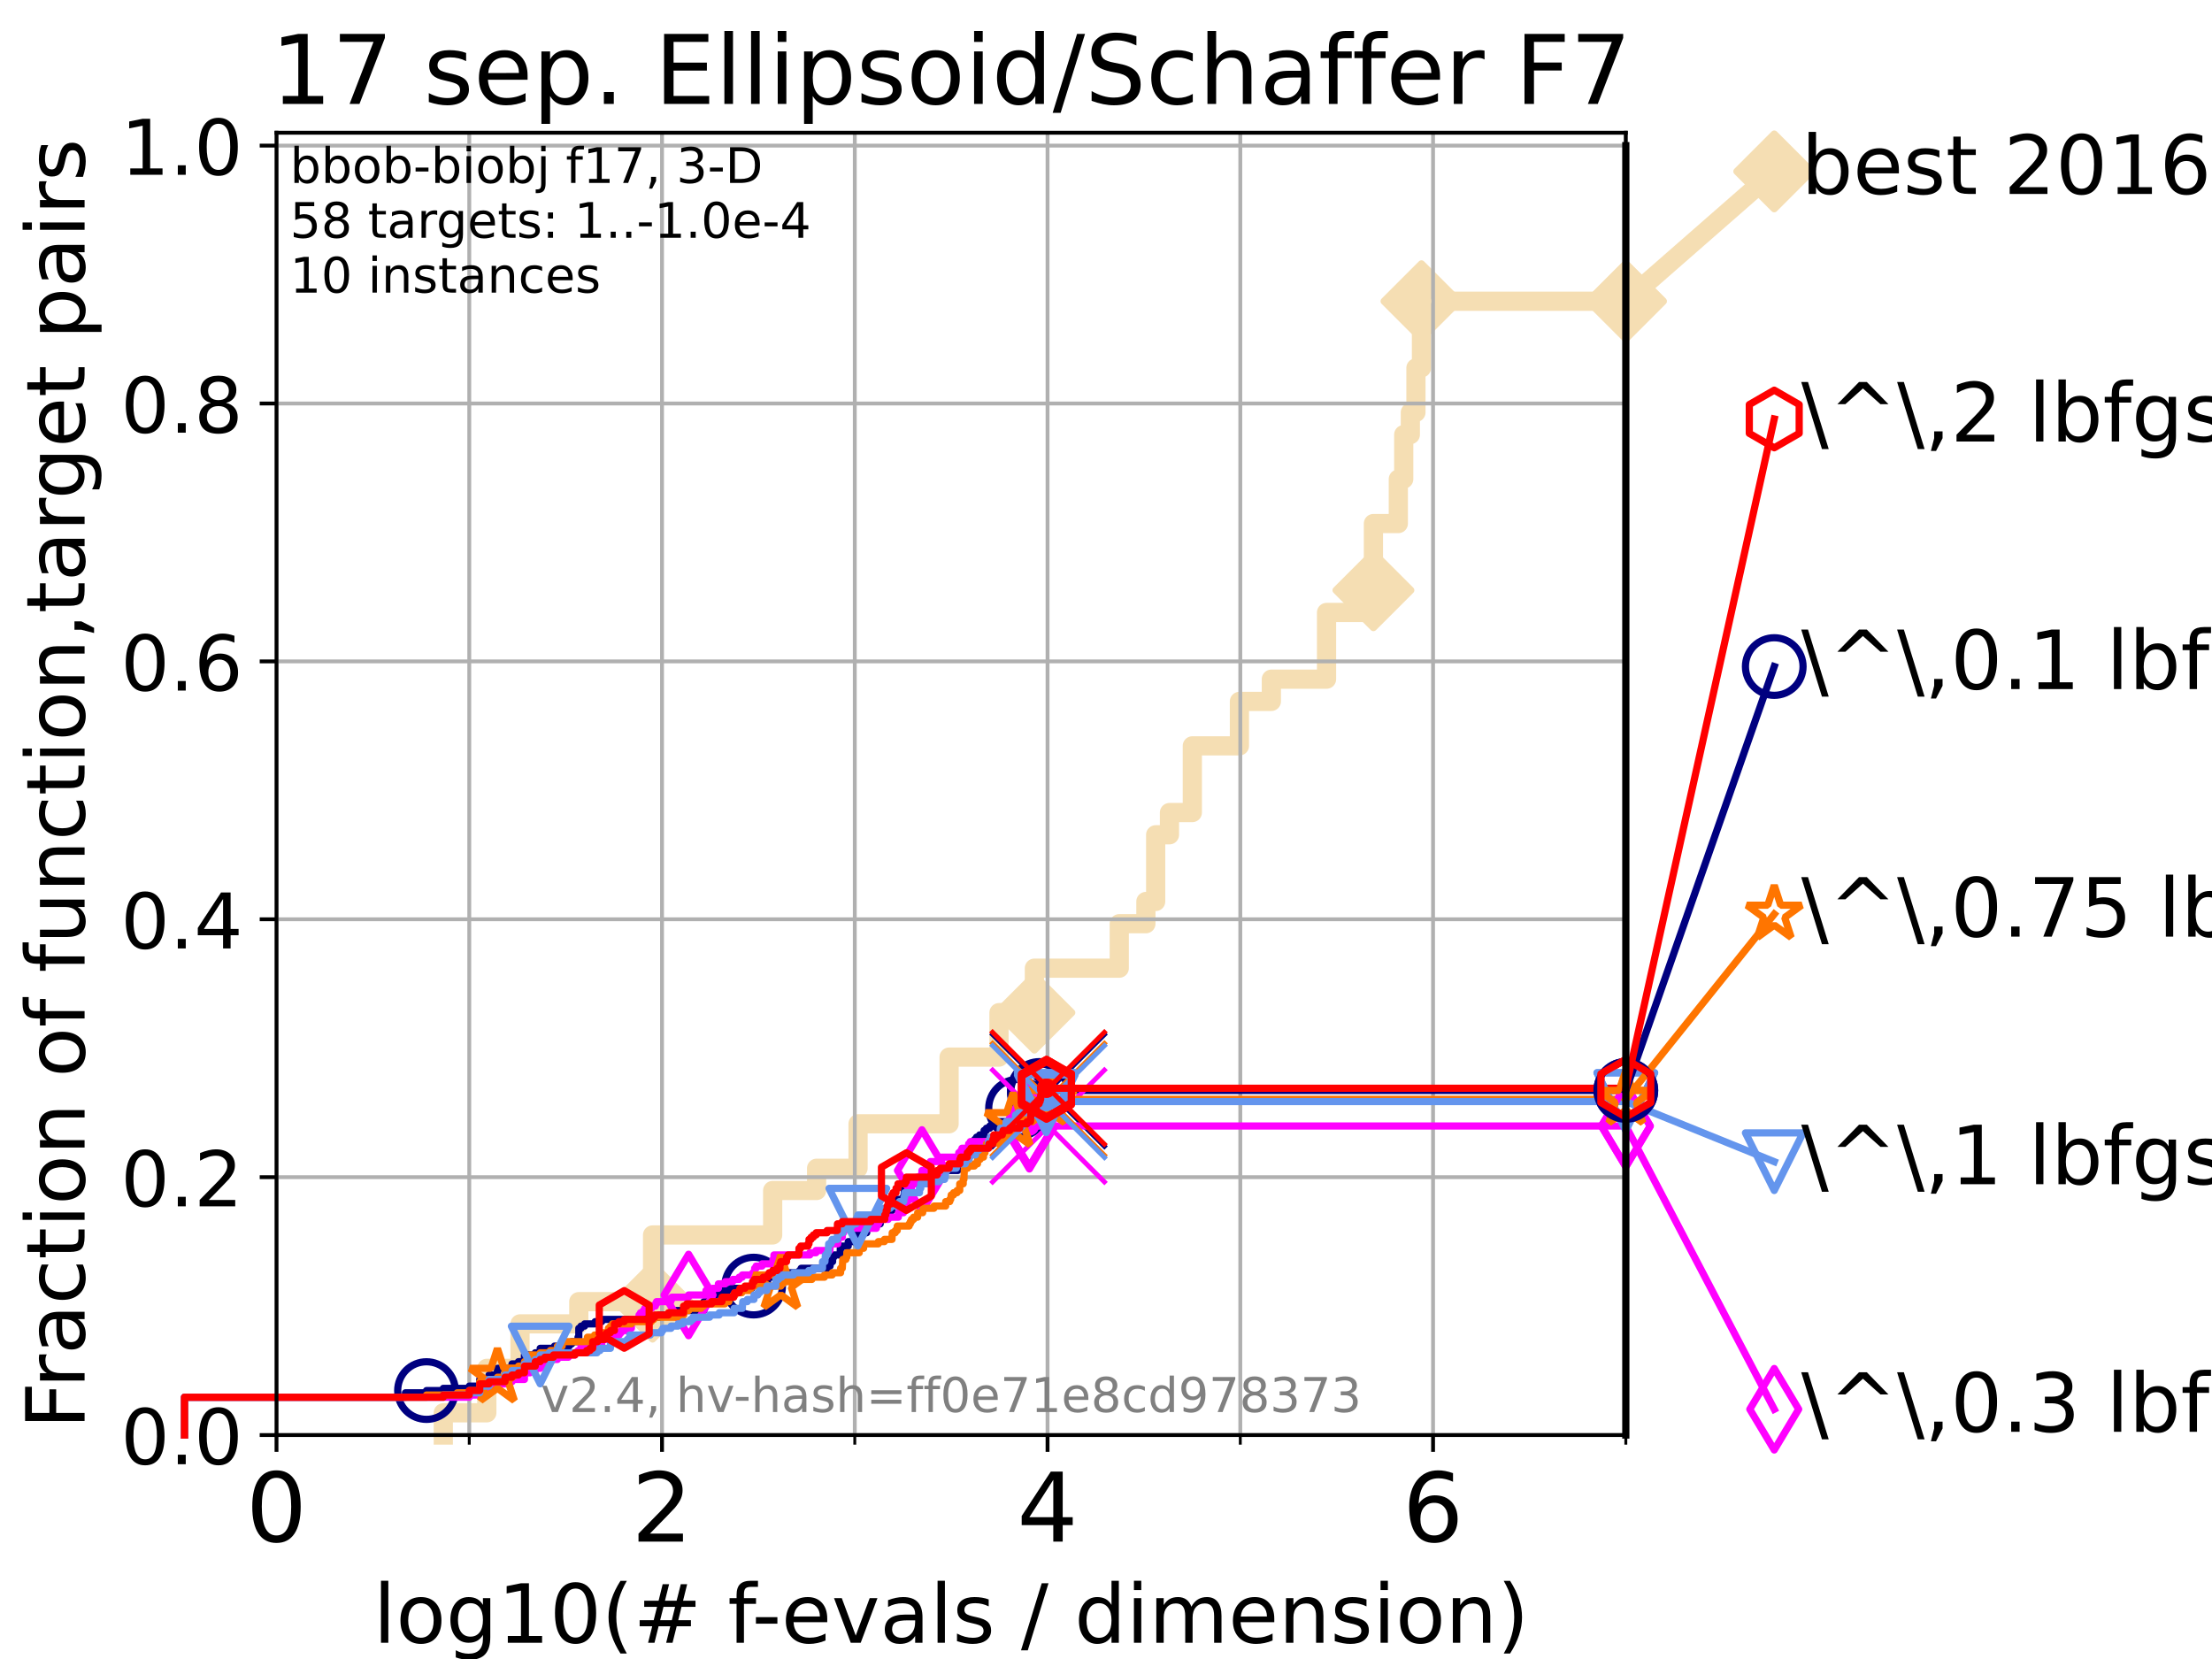 <?xml version="1.0" encoding="utf-8" standalone="no"?>
<!DOCTYPE svg PUBLIC "-//W3C//DTD SVG 1.1//EN"
  "http://www.w3.org/Graphics/SVG/1.1/DTD/svg11.dtd">
<!-- Created with matplotlib (https://matplotlib.org/) -->
<svg height="345.6pt" version="1.1" viewBox="0 0 460.8 345.6" width="460.8pt" xmlns="http://www.w3.org/2000/svg" xmlns:xlink="http://www.w3.org/1999/xlink">
 <defs>
  <style type="text/css">*{stroke-linecap:butt;stroke-linejoin:round;}</style>
 </defs>
 <g id="figure_1">
  <g id="patch_1">
   <path d="M 0 345.6 
L 460.8 345.6 
L 460.8 0 
L 0 0 
z
" style="fill:#ffffff;"/>
  </g>
  <g id="axes_1">
   <g id="patch_2">
    <path d="M 57.6 298.944 
L 338.688 298.944 
L 338.688 27.648 
L 57.6 27.648 
z
" style="fill:#ffffff;"/>
   </g>
   <g id="line2d_1">
    <path d="M 92.347 298.944 
L 92.347 294.313 
L 101.413 294.313 
L 101.413 285.05 
L 108.326 285.05 
L 108.326 275.788 
L 120.572 275.788 
L 120.572 271.157 
L 135.944 271.157 
L 135.944 257.263 
L 160.961 257.263 
L 160.961 248.001 
L 170.11 248.001 
L 170.11 243.37 
L 178.75 243.37 
L 178.75 234.107 
L 197.714 234.107 
L 197.714 220.214 
L 208.109 220.214 
L 208.109 210.951 
L 215.483 210.951 
L 215.483 201.689 
L 233.163 201.689 
L 233.163 192.426 
L 238.711 192.426 
L 238.711 187.795 
L 240.748 187.795 
L 240.748 173.901 
L 243.623 173.901 
L 243.623 169.27 
L 248.384 169.27 
L 248.384 155.377 
L 258.195 155.377 
L 258.195 146.114 
L 264.846 146.114 
L 264.846 141.483 
L 276.343 141.483 
L 276.343 127.589 
L 285.32 127.589 
L 285.32 122.958 
L 286.107 122.958 
L 286.107 109.065 
L 291.297 109.065 
L 291.297 99.802 
L 292.422 99.802 
L 292.422 90.54 
L 293.8 90.54 
L 293.8 85.909 
L 294.966 85.909 
L 294.966 76.646 
L 296.117 76.646 
L 296.117 62.753 
L 338.688 62.753 
" style="fill:none;stroke:#f5deb3;stroke-linecap:square;stroke-width:4;"/>
   </g>
   <g id="line2d_2">
    <defs>
     <path d="M 0 7.778 
L 7.778 0 
L 0 -7.778 
L -7.778 0 
z
" id="m491581fd97" style="stroke:#f5deb3;stroke-linejoin:miter;stroke-width:1.5;"/>
    </defs>
    <g>
     <use style="fill:#f5deb3;stroke:#f5deb3;stroke-linejoin:miter;stroke-width:1.5;" x="135.944" xlink:href="#m491581fd97" y="271.157"/>
     <use style="fill:#f5deb3;stroke:#f5deb3;stroke-linejoin:miter;stroke-width:1.5;" x="215.483" xlink:href="#m491581fd97" y="210.951"/>
     <use style="fill:#f5deb3;stroke:#f5deb3;stroke-linejoin:miter;stroke-width:1.5;" x="286.107" xlink:href="#m491581fd97" y="122.958"/>
     <use style="fill:#f5deb3;stroke:#f5deb3;stroke-linejoin:miter;stroke-width:1.5;" x="296.117" xlink:href="#m491581fd97" y="62.753"/>
     <use style="fill:#f5deb3;stroke:#f5deb3;stroke-linejoin:miter;stroke-width:1.5;" x="338.688" xlink:href="#m491581fd97" y="62.753"/>
    </g>
   </g>
   <g id="line2d_3">
    <path style="fill:none;stroke:#f5deb3;stroke-linecap:square;stroke-width:4;"/>
    <g/>
   </g>
   <g id="line2d_4">
    <path d="M 338.688 62.753 
L 369.608 35.706 
" style="fill:none;stroke:#f5deb3;stroke-linecap:square;stroke-width:4;"/>
    <g>
     <use style="fill:#f5deb3;stroke:#f5deb3;stroke-linejoin:miter;stroke-width:1.5;" x="338.688" xlink:href="#m491581fd97" y="62.753"/>
     <use style="fill:#f5deb3;stroke:#f5deb3;stroke-linejoin:miter;stroke-width:1.5;" x="369.608" xlink:href="#m491581fd97" y="35.706"/>
    </g>
   </g>
   <g id="matplotlib.axis_1">
    <g id="xtick_1">
     <g id="line2d_5">
      <path clip-path="url(#p06b0e71d98)" d="M 57.6 298.944 
L 57.6 27.648 
" style="fill:none;stroke:#b0b0b0;stroke-linecap:square;stroke-width:0.8;"/>
     </g>
     <g id="line2d_6">
      <defs>
       <path d="M 0 0 
L 0 3.5 
" id="mbf94c2ecdc" style="stroke:#000000;stroke-width:0.8;"/>
      </defs>
      <g>
       <use style="stroke:#000000;stroke-width:0.8;" x="57.6" xlink:href="#mbf94c2ecdc" y="298.944"/>
      </g>
     </g>
     <g id="text_1">
      <!-- 0 -->
      <g transform="translate(51.237 321.141)scale(0.2 -0.2)">
       <defs>
        <path d="M 31.781 66.406 
Q 24.172 66.406 20.328 58.906 
Q 16.5 51.422 16.5 36.375 
Q 16.5 21.391 20.328 13.891 
Q 24.172 6.391 31.781 6.391 
Q 39.453 6.391 43.281 13.891 
Q 47.125 21.391 47.125 36.375 
Q 47.125 51.422 43.281 58.906 
Q 39.453 66.406 31.781 66.406 
z
M 31.781 74.219 
Q 44.047 74.219 50.516 64.516 
Q 56.984 54.828 56.984 36.375 
Q 56.984 17.969 50.516 8.266 
Q 44.047 -1.422 31.781 -1.422 
Q 19.531 -1.422 13.062 8.266 
Q 6.594 17.969 6.594 36.375 
Q 6.594 54.828 13.062 64.516 
Q 19.531 74.219 31.781 74.219 
z
" id="DejaVuSans-48"/>
       </defs>
       <use xlink:href="#DejaVuSans-48"/>
      </g>
     </g>
    </g>
    <g id="xtick_2">
     <g id="line2d_7">
      <path clip-path="url(#p06b0e71d98)" d="M 137.911 298.944 
L 137.911 27.648 
" style="fill:none;stroke:#b0b0b0;stroke-linecap:square;stroke-width:0.8;"/>
     </g>
     <g id="line2d_8">
      <g>
       <use style="stroke:#000000;stroke-width:0.8;" x="137.911" xlink:href="#mbf94c2ecdc" y="298.944"/>
      </g>
     </g>
     <g id="text_2">
      <!-- 2 -->
      <g transform="translate(131.548 321.141)scale(0.2 -0.2)">
       <defs>
        <path d="M 19.188 8.297 
L 53.609 8.297 
L 53.609 0 
L 7.328 0 
L 7.328 8.297 
Q 12.938 14.109 22.625 23.891 
Q 32.328 33.688 34.812 36.531 
Q 39.547 41.844 41.422 45.531 
Q 43.312 49.219 43.312 52.781 
Q 43.312 58.594 39.234 62.25 
Q 35.156 65.922 28.609 65.922 
Q 23.969 65.922 18.812 64.312 
Q 13.672 62.703 7.812 59.422 
L 7.812 69.391 
Q 13.766 71.781 18.938 73 
Q 24.125 74.219 28.422 74.219 
Q 39.75 74.219 46.484 68.547 
Q 53.219 62.891 53.219 53.422 
Q 53.219 48.922 51.531 44.891 
Q 49.859 40.875 45.406 35.406 
Q 44.188 33.984 37.641 27.219 
Q 31.109 20.453 19.188 8.297 
z
" id="DejaVuSans-50"/>
       </defs>
       <use xlink:href="#DejaVuSans-50"/>
      </g>
     </g>
    </g>
    <g id="xtick_3">
     <g id="line2d_9">
      <path clip-path="url(#p06b0e71d98)" d="M 218.222 298.944 
L 218.222 27.648 
" style="fill:none;stroke:#b0b0b0;stroke-linecap:square;stroke-width:0.8;"/>
     </g>
     <g id="line2d_10">
      <g>
       <use style="stroke:#000000;stroke-width:0.8;" x="218.222" xlink:href="#mbf94c2ecdc" y="298.944"/>
      </g>
     </g>
     <g id="text_3">
      <!-- 4 -->
      <g transform="translate(211.859 321.141)scale(0.2 -0.2)">
       <defs>
        <path d="M 37.797 64.312 
L 12.891 25.391 
L 37.797 25.391 
z
M 35.203 72.906 
L 47.609 72.906 
L 47.609 25.391 
L 58.016 25.391 
L 58.016 17.188 
L 47.609 17.188 
L 47.609 0 
L 37.797 0 
L 37.797 17.188 
L 4.891 17.188 
L 4.891 26.703 
z
" id="DejaVuSans-52"/>
       </defs>
       <use xlink:href="#DejaVuSans-52"/>
      </g>
     </g>
    </g>
    <g id="xtick_4">
     <g id="line2d_11">
      <path clip-path="url(#p06b0e71d98)" d="M 298.533 298.944 
L 298.533 27.648 
" style="fill:none;stroke:#b0b0b0;stroke-linecap:square;stroke-width:0.8;"/>
     </g>
     <g id="line2d_12">
      <g>
       <use style="stroke:#000000;stroke-width:0.8;" x="298.533" xlink:href="#mbf94c2ecdc" y="298.944"/>
      </g>
     </g>
     <g id="text_4">
      <!-- 6 -->
      <g transform="translate(292.17 321.141)scale(0.2 -0.2)">
       <defs>
        <path d="M 33.016 40.375 
Q 26.375 40.375 22.484 35.828 
Q 18.609 31.297 18.609 23.391 
Q 18.609 15.531 22.484 10.953 
Q 26.375 6.391 33.016 6.391 
Q 39.656 6.391 43.531 10.953 
Q 47.406 15.531 47.406 23.391 
Q 47.406 31.297 43.531 35.828 
Q 39.656 40.375 33.016 40.375 
z
M 52.594 71.297 
L 52.594 62.312 
Q 48.875 64.062 45.094 64.984 
Q 41.312 65.922 37.594 65.922 
Q 27.828 65.922 22.672 59.328 
Q 17.531 52.734 16.797 39.406 
Q 19.672 43.656 24.016 45.922 
Q 28.375 48.188 33.594 48.188 
Q 44.578 48.188 50.953 41.516 
Q 57.328 34.859 57.328 23.391 
Q 57.328 12.156 50.688 5.359 
Q 44.047 -1.422 33.016 -1.422 
Q 20.359 -1.422 13.672 8.266 
Q 6.984 17.969 6.984 36.375 
Q 6.984 53.656 15.188 63.938 
Q 23.391 74.219 37.203 74.219 
Q 40.922 74.219 44.703 73.484 
Q 48.484 72.75 52.594 71.297 
z
" id="DejaVuSans-54"/>
       </defs>
       <use xlink:href="#DejaVuSans-54"/>
      </g>
     </g>
    </g>
    <g id="xtick_5">
     <g id="line2d_13">
      <path clip-path="url(#p06b0e71d98)" d="M 97.755 298.944 
L 97.755 27.648 
" style="fill:none;stroke:#b0b0b0;stroke-linecap:square;stroke-width:0.8;"/>
     </g>
     <g id="line2d_14">
      <defs>
       <path d="M 0 0 
L 0 2 
" id="mf8354e14d7" style="stroke:#000000;stroke-width:0.6;"/>
      </defs>
      <g>
       <use style="stroke:#000000;stroke-width:0.6;" x="97.755" xlink:href="#mf8354e14d7" y="298.944"/>
      </g>
     </g>
    </g>
    <g id="xtick_6">
     <g id="line2d_15">
      <path clip-path="url(#p06b0e71d98)" d="M 178.066 298.944 
L 178.066 27.648 
" style="fill:none;stroke:#b0b0b0;stroke-linecap:square;stroke-width:0.8;"/>
     </g>
     <g id="line2d_16">
      <g>
       <use style="stroke:#000000;stroke-width:0.6;" x="178.066" xlink:href="#mf8354e14d7" y="298.944"/>
      </g>
     </g>
    </g>
    <g id="xtick_7">
     <g id="line2d_17">
      <path clip-path="url(#p06b0e71d98)" d="M 258.377 298.944 
L 258.377 27.648 
" style="fill:none;stroke:#b0b0b0;stroke-linecap:square;stroke-width:0.8;"/>
     </g>
     <g id="line2d_18">
      <g>
       <use style="stroke:#000000;stroke-width:0.6;" x="258.377" xlink:href="#mf8354e14d7" y="298.944"/>
      </g>
     </g>
    </g>
    <g id="xtick_8">
     <g id="line2d_19">
      <path clip-path="url(#p06b0e71d98)" d="M 338.688 298.944 
L 338.688 27.648 
" style="fill:none;stroke:#b0b0b0;stroke-linecap:square;stroke-width:0.8;"/>
     </g>
     <g id="line2d_20">
      <g>
       <use style="stroke:#000000;stroke-width:0.6;" x="338.688" xlink:href="#mf8354e14d7" y="298.944"/>
      </g>
     </g>
    </g>
    <g id="text_5">
     <!-- log10(# f-evals / dimension) -->
     <g transform="translate(77.764 342.218)scale(0.17 -0.17)">
      <defs>
       <path d="M 9.422 75.984 
L 18.406 75.984 
L 18.406 0 
L 9.422 0 
z
" id="DejaVuSans-108"/>
       <path d="M 30.609 48.391 
Q 23.391 48.391 19.188 42.75 
Q 14.984 37.109 14.984 27.297 
Q 14.984 17.484 19.156 11.844 
Q 23.344 6.203 30.609 6.203 
Q 37.797 6.203 41.984 11.859 
Q 46.188 17.531 46.188 27.297 
Q 46.188 37.016 41.984 42.703 
Q 37.797 48.391 30.609 48.391 
z
M 30.609 56 
Q 42.328 56 49.016 48.375 
Q 55.719 40.766 55.719 27.297 
Q 55.719 13.875 49.016 6.219 
Q 42.328 -1.422 30.609 -1.422 
Q 18.844 -1.422 12.172 6.219 
Q 5.516 13.875 5.516 27.297 
Q 5.516 40.766 12.172 48.375 
Q 18.844 56 30.609 56 
z
" id="DejaVuSans-111"/>
       <path d="M 45.406 27.984 
Q 45.406 37.75 41.375 43.109 
Q 37.359 48.484 30.078 48.484 
Q 22.859 48.484 18.828 43.109 
Q 14.797 37.75 14.797 27.984 
Q 14.797 18.266 18.828 12.891 
Q 22.859 7.516 30.078 7.516 
Q 37.359 7.516 41.375 12.891 
Q 45.406 18.266 45.406 27.984 
z
M 54.391 6.781 
Q 54.391 -7.172 48.188 -13.984 
Q 42 -20.797 29.203 -20.797 
Q 24.469 -20.797 20.266 -20.094 
Q 16.062 -19.391 12.109 -17.922 
L 12.109 -9.188 
Q 16.062 -11.328 19.922 -12.344 
Q 23.781 -13.375 27.781 -13.375 
Q 36.625 -13.375 41.016 -8.766 
Q 45.406 -4.156 45.406 5.172 
L 45.406 9.625 
Q 42.625 4.781 38.281 2.391 
Q 33.938 0 27.875 0 
Q 17.828 0 11.672 7.656 
Q 5.516 15.328 5.516 27.984 
Q 5.516 40.672 11.672 48.328 
Q 17.828 56 27.875 56 
Q 33.938 56 38.281 53.609 
Q 42.625 51.219 45.406 46.391 
L 45.406 54.688 
L 54.391 54.688 
z
" id="DejaVuSans-103"/>
       <path d="M 12.406 8.297 
L 28.516 8.297 
L 28.516 63.922 
L 10.984 60.406 
L 10.984 69.391 
L 28.422 72.906 
L 38.281 72.906 
L 38.281 8.297 
L 54.391 8.297 
L 54.391 0 
L 12.406 0 
z
" id="DejaVuSans-49"/>
       <path d="M 31 75.875 
Q 24.469 64.656 21.281 53.656 
Q 18.109 42.672 18.109 31.391 
Q 18.109 20.125 21.312 9.062 
Q 24.516 -2 31 -13.188 
L 23.188 -13.188 
Q 15.875 -1.703 12.234 9.375 
Q 8.594 20.453 8.594 31.391 
Q 8.594 42.281 12.203 53.312 
Q 15.828 64.359 23.188 75.875 
z
" id="DejaVuSans-40"/>
       <path d="M 51.125 44 
L 36.922 44 
L 32.812 27.688 
L 47.125 27.688 
z
M 43.797 71.781 
L 38.719 51.516 
L 52.984 51.516 
L 58.109 71.781 
L 65.922 71.781 
L 60.891 51.516 
L 76.125 51.516 
L 76.125 44 
L 58.984 44 
L 54.984 27.688 
L 70.516 27.688 
L 70.516 20.219 
L 53.078 20.219 
L 48 0 
L 40.188 0 
L 45.219 20.219 
L 30.906 20.219 
L 25.875 0 
L 18.016 0 
L 23.094 20.219 
L 7.719 20.219 
L 7.719 27.688 
L 24.906 27.688 
L 29 44 
L 13.281 44 
L 13.281 51.516 
L 30.906 51.516 
L 35.891 71.781 
z
" id="DejaVuSans-35"/>
       <path id="DejaVuSans-32"/>
       <path d="M 37.109 75.984 
L 37.109 68.5 
L 28.516 68.5 
Q 23.688 68.5 21.797 66.547 
Q 19.922 64.594 19.922 59.516 
L 19.922 54.688 
L 34.719 54.688 
L 34.719 47.703 
L 19.922 47.703 
L 19.922 0 
L 10.891 0 
L 10.891 47.703 
L 2.297 47.703 
L 2.297 54.688 
L 10.891 54.688 
L 10.891 58.5 
Q 10.891 67.625 15.141 71.797 
Q 19.391 75.984 28.609 75.984 
z
" id="DejaVuSans-102"/>
       <path d="M 4.891 31.391 
L 31.203 31.391 
L 31.203 23.391 
L 4.891 23.391 
z
" id="DejaVuSans-45"/>
       <path d="M 56.203 29.594 
L 56.203 25.203 
L 14.891 25.203 
Q 15.484 15.922 20.484 11.062 
Q 25.484 6.203 34.422 6.203 
Q 39.594 6.203 44.453 7.469 
Q 49.312 8.734 54.109 11.281 
L 54.109 2.781 
Q 49.266 0.734 44.188 -0.344 
Q 39.109 -1.422 33.891 -1.422 
Q 20.797 -1.422 13.156 6.188 
Q 5.516 13.812 5.516 26.812 
Q 5.516 40.234 12.766 48.109 
Q 20.016 56 32.328 56 
Q 43.359 56 49.781 48.891 
Q 56.203 41.797 56.203 29.594 
z
M 47.219 32.234 
Q 47.125 39.594 43.094 43.984 
Q 39.062 48.391 32.422 48.391 
Q 24.906 48.391 20.391 44.141 
Q 15.875 39.891 15.188 32.172 
z
" id="DejaVuSans-101"/>
       <path d="M 2.984 54.688 
L 12.5 54.688 
L 29.594 8.797 
L 46.688 54.688 
L 56.203 54.688 
L 35.688 0 
L 23.484 0 
z
" id="DejaVuSans-118"/>
       <path d="M 34.281 27.484 
Q 23.391 27.484 19.188 25 
Q 14.984 22.516 14.984 16.5 
Q 14.984 11.719 18.141 8.906 
Q 21.297 6.109 26.703 6.109 
Q 34.188 6.109 38.703 11.406 
Q 43.219 16.703 43.219 25.484 
L 43.219 27.484 
z
M 52.203 31.203 
L 52.203 0 
L 43.219 0 
L 43.219 8.297 
Q 40.141 3.328 35.547 0.953 
Q 30.953 -1.422 24.312 -1.422 
Q 15.922 -1.422 10.953 3.297 
Q 6 8.016 6 15.922 
Q 6 25.141 12.172 29.828 
Q 18.359 34.516 30.609 34.516 
L 43.219 34.516 
L 43.219 35.406 
Q 43.219 41.609 39.141 45 
Q 35.062 48.391 27.688 48.391 
Q 23 48.391 18.547 47.266 
Q 14.109 46.141 10.016 43.891 
L 10.016 52.203 
Q 14.938 54.109 19.578 55.047 
Q 24.219 56 28.609 56 
Q 40.484 56 46.344 49.844 
Q 52.203 43.703 52.203 31.203 
z
" id="DejaVuSans-97"/>
       <path d="M 44.281 53.078 
L 44.281 44.578 
Q 40.484 46.531 36.375 47.5 
Q 32.281 48.484 27.875 48.484 
Q 21.188 48.484 17.844 46.438 
Q 14.5 44.391 14.5 40.281 
Q 14.5 37.156 16.891 35.375 
Q 19.281 33.594 26.516 31.984 
L 29.594 31.297 
Q 39.156 29.25 43.188 25.516 
Q 47.219 21.781 47.219 15.094 
Q 47.219 7.469 41.188 3.016 
Q 35.156 -1.422 24.609 -1.422 
Q 20.219 -1.422 15.453 -0.562 
Q 10.688 0.297 5.422 2 
L 5.422 11.281 
Q 10.406 8.688 15.234 7.391 
Q 20.062 6.109 24.812 6.109 
Q 31.156 6.109 34.562 8.281 
Q 37.984 10.453 37.984 14.406 
Q 37.984 18.062 35.516 20.016 
Q 33.062 21.969 24.703 23.781 
L 21.578 24.516 
Q 13.234 26.266 9.516 29.906 
Q 5.812 33.547 5.812 39.891 
Q 5.812 47.609 11.281 51.797 
Q 16.75 56 26.812 56 
Q 31.781 56 36.172 55.266 
Q 40.578 54.547 44.281 53.078 
z
" id="DejaVuSans-115"/>
       <path d="M 25.391 72.906 
L 33.688 72.906 
L 8.297 -9.281 
L 0 -9.281 
z
" id="DejaVuSans-47"/>
       <path d="M 45.406 46.391 
L 45.406 75.984 
L 54.391 75.984 
L 54.391 0 
L 45.406 0 
L 45.406 8.203 
Q 42.578 3.328 38.25 0.953 
Q 33.938 -1.422 27.875 -1.422 
Q 17.969 -1.422 11.734 6.484 
Q 5.516 14.406 5.516 27.297 
Q 5.516 40.188 11.734 48.094 
Q 17.969 56 27.875 56 
Q 33.938 56 38.25 53.625 
Q 42.578 51.266 45.406 46.391 
z
M 14.797 27.297 
Q 14.797 17.391 18.875 11.75 
Q 22.953 6.109 30.078 6.109 
Q 37.203 6.109 41.297 11.75 
Q 45.406 17.391 45.406 27.297 
Q 45.406 37.203 41.297 42.844 
Q 37.203 48.484 30.078 48.484 
Q 22.953 48.484 18.875 42.844 
Q 14.797 37.203 14.797 27.297 
z
" id="DejaVuSans-100"/>
       <path d="M 9.422 54.688 
L 18.406 54.688 
L 18.406 0 
L 9.422 0 
z
M 9.422 75.984 
L 18.406 75.984 
L 18.406 64.594 
L 9.422 64.594 
z
" id="DejaVuSans-105"/>
       <path d="M 52 44.188 
Q 55.375 50.25 60.062 53.125 
Q 64.75 56 71.094 56 
Q 79.641 56 84.281 50.016 
Q 88.922 44.047 88.922 33.016 
L 88.922 0 
L 79.891 0 
L 79.891 32.719 
Q 79.891 40.578 77.094 44.375 
Q 74.312 48.188 68.609 48.188 
Q 61.625 48.188 57.562 43.547 
Q 53.516 38.922 53.516 30.906 
L 53.516 0 
L 44.484 0 
L 44.484 32.719 
Q 44.484 40.625 41.703 44.406 
Q 38.922 48.188 33.109 48.188 
Q 26.219 48.188 22.156 43.531 
Q 18.109 38.875 18.109 30.906 
L 18.109 0 
L 9.078 0 
L 9.078 54.688 
L 18.109 54.688 
L 18.109 46.188 
Q 21.188 51.219 25.484 53.609 
Q 29.781 56 35.688 56 
Q 41.656 56 45.828 52.969 
Q 50 49.953 52 44.188 
z
" id="DejaVuSans-109"/>
       <path d="M 54.891 33.016 
L 54.891 0 
L 45.906 0 
L 45.906 32.719 
Q 45.906 40.484 42.875 44.328 
Q 39.844 48.188 33.797 48.188 
Q 26.516 48.188 22.312 43.547 
Q 18.109 38.922 18.109 30.906 
L 18.109 0 
L 9.078 0 
L 9.078 54.688 
L 18.109 54.688 
L 18.109 46.188 
Q 21.344 51.125 25.703 53.562 
Q 30.078 56 35.797 56 
Q 45.219 56 50.047 50.172 
Q 54.891 44.344 54.891 33.016 
z
" id="DejaVuSans-110"/>
       <path d="M 8.016 75.875 
L 15.828 75.875 
Q 23.141 64.359 26.781 53.312 
Q 30.422 42.281 30.422 31.391 
Q 30.422 20.453 26.781 9.375 
Q 23.141 -1.703 15.828 -13.188 
L 8.016 -13.188 
Q 14.5 -2 17.703 9.062 
Q 20.906 20.125 20.906 31.391 
Q 20.906 42.672 17.703 53.656 
Q 14.5 64.656 8.016 75.875 
z
" id="DejaVuSans-41"/>
      </defs>
      <use xlink:href="#DejaVuSans-108"/>
      <use x="27.783" xlink:href="#DejaVuSans-111"/>
      <use x="88.965" xlink:href="#DejaVuSans-103"/>
      <use x="152.441" xlink:href="#DejaVuSans-49"/>
      <use x="216.064" xlink:href="#DejaVuSans-48"/>
      <use x="279.688" xlink:href="#DejaVuSans-40"/>
      <use x="318.701" xlink:href="#DejaVuSans-35"/>
      <use x="402.49" xlink:href="#DejaVuSans-32"/>
      <use x="434.277" xlink:href="#DejaVuSans-102"/>
      <use x="463.982" xlink:href="#DejaVuSans-45"/>
      <use x="500.066" xlink:href="#DejaVuSans-101"/>
      <use x="561.59" xlink:href="#DejaVuSans-118"/>
      <use x="620.77" xlink:href="#DejaVuSans-97"/>
      <use x="682.049" xlink:href="#DejaVuSans-108"/>
      <use x="709.832" xlink:href="#DejaVuSans-115"/>
      <use x="761.932" xlink:href="#DejaVuSans-32"/>
      <use x="793.719" xlink:href="#DejaVuSans-47"/>
      <use x="827.41" xlink:href="#DejaVuSans-32"/>
      <use x="859.197" xlink:href="#DejaVuSans-100"/>
      <use x="922.674" xlink:href="#DejaVuSans-105"/>
      <use x="950.457" xlink:href="#DejaVuSans-109"/>
      <use x="1047.869" xlink:href="#DejaVuSans-101"/>
      <use x="1109.393" xlink:href="#DejaVuSans-110"/>
      <use x="1172.771" xlink:href="#DejaVuSans-115"/>
      <use x="1224.871" xlink:href="#DejaVuSans-105"/>
      <use x="1252.654" xlink:href="#DejaVuSans-111"/>
      <use x="1313.836" xlink:href="#DejaVuSans-110"/>
      <use x="1377.215" xlink:href="#DejaVuSans-41"/>
     </g>
    </g>
   </g>
   <g id="matplotlib.axis_2">
    <g id="ytick_1">
     <g id="line2d_21">
      <path clip-path="url(#p06b0e71d98)" d="M 57.6 298.944 
L 338.688 298.944 
" style="fill:none;stroke:#b0b0b0;stroke-linecap:square;stroke-width:0.8;"/>
     </g>
     <g id="line2d_22">
      <defs>
       <path d="M 0 0 
L -3.5 0 
" id="m1436380a62" style="stroke:#000000;stroke-width:0.8;"/>
      </defs>
      <g>
       <use style="stroke:#000000;stroke-width:0.8;" x="57.6" xlink:href="#m1436380a62" y="298.944"/>
      </g>
     </g>
     <g id="text_6">
      <!-- 0.0 -->
      <g transform="translate(25.155 305.023)scale(0.16 -0.16)">
       <defs>
        <path d="M 10.688 12.406 
L 21 12.406 
L 21 0 
L 10.688 0 
z
" id="DejaVuSans-46"/>
       </defs>
       <use xlink:href="#DejaVuSans-48"/>
       <use x="63.623" xlink:href="#DejaVuSans-46"/>
       <use x="95.41" xlink:href="#DejaVuSans-48"/>
      </g>
     </g>
    </g>
    <g id="ytick_2">
     <g id="line2d_23">
      <path clip-path="url(#p06b0e71d98)" d="M 57.6 245.222 
L 338.688 245.222 
" style="fill:none;stroke:#b0b0b0;stroke-linecap:square;stroke-width:0.8;"/>
     </g>
     <g id="line2d_24">
      <g>
       <use style="stroke:#000000;stroke-width:0.8;" x="57.6" xlink:href="#m1436380a62" y="245.222"/>
      </g>
     </g>
     <g id="text_7">
      <!-- 0.2 -->
      <g transform="translate(25.155 251.301)scale(0.16 -0.16)">
       <use xlink:href="#DejaVuSans-48"/>
       <use x="63.623" xlink:href="#DejaVuSans-46"/>
       <use x="95.41" xlink:href="#DejaVuSans-50"/>
      </g>
     </g>
    </g>
    <g id="ytick_3">
     <g id="line2d_25">
      <path clip-path="url(#p06b0e71d98)" d="M 57.6 191.5 
L 338.688 191.5 
" style="fill:none;stroke:#b0b0b0;stroke-linecap:square;stroke-width:0.8;"/>
     </g>
     <g id="line2d_26">
      <g>
       <use style="stroke:#000000;stroke-width:0.8;" x="57.6" xlink:href="#m1436380a62" y="191.5"/>
      </g>
     </g>
     <g id="text_8">
      <!-- 0.4 -->
      <g transform="translate(25.155 197.579)scale(0.16 -0.16)">
       <use xlink:href="#DejaVuSans-48"/>
       <use x="63.623" xlink:href="#DejaVuSans-46"/>
       <use x="95.41" xlink:href="#DejaVuSans-52"/>
      </g>
     </g>
    </g>
    <g id="ytick_4">
     <g id="line2d_27">
      <path clip-path="url(#p06b0e71d98)" d="M 57.6 137.778 
L 338.688 137.778 
" style="fill:none;stroke:#b0b0b0;stroke-linecap:square;stroke-width:0.8;"/>
     </g>
     <g id="line2d_28">
      <g>
       <use style="stroke:#000000;stroke-width:0.8;" x="57.6" xlink:href="#m1436380a62" y="137.778"/>
      </g>
     </g>
     <g id="text_9">
      <!-- 0.6 -->
      <g transform="translate(25.155 143.857)scale(0.16 -0.16)">
       <use xlink:href="#DejaVuSans-48"/>
       <use x="63.623" xlink:href="#DejaVuSans-46"/>
       <use x="95.41" xlink:href="#DejaVuSans-54"/>
      </g>
     </g>
    </g>
    <g id="ytick_5">
     <g id="line2d_29">
      <path clip-path="url(#p06b0e71d98)" d="M 57.6 84.056 
L 338.688 84.056 
" style="fill:none;stroke:#b0b0b0;stroke-linecap:square;stroke-width:0.8;"/>
     </g>
     <g id="line2d_30">
      <g>
       <use style="stroke:#000000;stroke-width:0.8;" x="57.6" xlink:href="#m1436380a62" y="84.056"/>
      </g>
     </g>
     <g id="text_10">
      <!-- 0.8 -->
      <g transform="translate(25.155 90.135)scale(0.16 -0.16)">
       <defs>
        <path d="M 31.781 34.625 
Q 24.75 34.625 20.719 30.859 
Q 16.703 27.094 16.703 20.516 
Q 16.703 13.922 20.719 10.156 
Q 24.75 6.391 31.781 6.391 
Q 38.812 6.391 42.859 10.172 
Q 46.922 13.969 46.922 20.516 
Q 46.922 27.094 42.891 30.859 
Q 38.875 34.625 31.781 34.625 
z
M 21.922 38.812 
Q 15.578 40.375 12.031 44.719 
Q 8.5 49.078 8.5 55.328 
Q 8.5 64.062 14.719 69.141 
Q 20.953 74.219 31.781 74.219 
Q 42.672 74.219 48.875 69.141 
Q 55.078 64.062 55.078 55.328 
Q 55.078 49.078 51.531 44.719 
Q 48 40.375 41.703 38.812 
Q 48.828 37.156 52.797 32.312 
Q 56.781 27.484 56.781 20.516 
Q 56.781 9.906 50.312 4.234 
Q 43.844 -1.422 31.781 -1.422 
Q 19.734 -1.422 13.25 4.234 
Q 6.781 9.906 6.781 20.516 
Q 6.781 27.484 10.781 32.312 
Q 14.797 37.156 21.922 38.812 
z
M 18.312 54.391 
Q 18.312 48.734 21.844 45.562 
Q 25.391 42.391 31.781 42.391 
Q 38.141 42.391 41.719 45.562 
Q 45.312 48.734 45.312 54.391 
Q 45.312 60.062 41.719 63.234 
Q 38.141 66.406 31.781 66.406 
Q 25.391 66.406 21.844 63.234 
Q 18.312 60.062 18.312 54.391 
z
" id="DejaVuSans-56"/>
       </defs>
       <use xlink:href="#DejaVuSans-48"/>
       <use x="63.623" xlink:href="#DejaVuSans-46"/>
       <use x="95.41" xlink:href="#DejaVuSans-56"/>
      </g>
     </g>
    </g>
    <g id="ytick_6">
     <g id="line2d_31">
      <path clip-path="url(#p06b0e71d98)" d="M 57.6 30.334 
L 338.688 30.334 
" style="fill:none;stroke:#b0b0b0;stroke-linecap:square;stroke-width:0.8;"/>
     </g>
     <g id="line2d_32">
      <g>
       <use style="stroke:#000000;stroke-width:0.8;" x="57.6" xlink:href="#m1436380a62" y="30.334"/>
      </g>
     </g>
     <g id="text_11">
      <!-- 1.0 -->
      <g transform="translate(25.155 36.413)scale(0.16 -0.16)">
       <use xlink:href="#DejaVuSans-49"/>
       <use x="63.623" xlink:href="#DejaVuSans-46"/>
       <use x="95.41" xlink:href="#DejaVuSans-48"/>
      </g>
     </g>
    </g>
    <g id="text_12">
     <!-- Fraction of function,target pairs -->
     <g transform="translate(17.62 297.681)rotate(-90)scale(0.17 -0.17)">
      <defs>
       <path d="M 9.812 72.906 
L 51.703 72.906 
L 51.703 64.594 
L 19.672 64.594 
L 19.672 43.109 
L 48.578 43.109 
L 48.578 34.812 
L 19.672 34.812 
L 19.672 0 
L 9.812 0 
z
" id="DejaVuSans-70"/>
       <path d="M 41.109 46.297 
Q 39.594 47.172 37.812 47.578 
Q 36.031 48 33.891 48 
Q 26.266 48 22.188 43.047 
Q 18.109 38.094 18.109 28.812 
L 18.109 0 
L 9.078 0 
L 9.078 54.688 
L 18.109 54.688 
L 18.109 46.188 
Q 20.953 51.172 25.484 53.578 
Q 30.031 56 36.531 56 
Q 37.453 56 38.578 55.875 
Q 39.703 55.766 41.062 55.516 
z
" id="DejaVuSans-114"/>
       <path d="M 48.781 52.594 
L 48.781 44.188 
Q 44.969 46.297 41.141 47.344 
Q 37.312 48.391 33.406 48.391 
Q 24.656 48.391 19.812 42.844 
Q 14.984 37.312 14.984 27.297 
Q 14.984 17.281 19.812 11.734 
Q 24.656 6.203 33.406 6.203 
Q 37.312 6.203 41.141 7.25 
Q 44.969 8.297 48.781 10.406 
L 48.781 2.094 
Q 45.016 0.344 40.984 -0.531 
Q 36.969 -1.422 32.422 -1.422 
Q 20.062 -1.422 12.781 6.344 
Q 5.516 14.109 5.516 27.297 
Q 5.516 40.672 12.859 48.328 
Q 20.219 56 33.016 56 
Q 37.156 56 41.109 55.141 
Q 45.062 54.297 48.781 52.594 
z
" id="DejaVuSans-99"/>
       <path d="M 18.312 70.219 
L 18.312 54.688 
L 36.812 54.688 
L 36.812 47.703 
L 18.312 47.703 
L 18.312 18.016 
Q 18.312 11.328 20.141 9.422 
Q 21.969 7.516 27.594 7.516 
L 36.812 7.516 
L 36.812 0 
L 27.594 0 
Q 17.188 0 13.234 3.875 
Q 9.281 7.766 9.281 18.016 
L 9.281 47.703 
L 2.688 47.703 
L 2.688 54.688 
L 9.281 54.688 
L 9.281 70.219 
z
" id="DejaVuSans-116"/>
       <path d="M 8.5 21.578 
L 8.5 54.688 
L 17.484 54.688 
L 17.484 21.922 
Q 17.484 14.156 20.5 10.266 
Q 23.531 6.391 29.594 6.391 
Q 36.859 6.391 41.078 11.031 
Q 45.312 15.672 45.312 23.688 
L 45.312 54.688 
L 54.297 54.688 
L 54.297 0 
L 45.312 0 
L 45.312 8.406 
Q 42.047 3.422 37.719 1 
Q 33.406 -1.422 27.688 -1.422 
Q 18.266 -1.422 13.375 4.438 
Q 8.5 10.297 8.5 21.578 
z
M 31.109 56 
z
" id="DejaVuSans-117"/>
       <path d="M 11.719 12.406 
L 22.016 12.406 
L 22.016 4 
L 14.016 -11.625 
L 7.719 -11.625 
L 11.719 4 
z
" id="DejaVuSans-44"/>
       <path d="M 18.109 8.203 
L 18.109 -20.797 
L 9.078 -20.797 
L 9.078 54.688 
L 18.109 54.688 
L 18.109 46.391 
Q 20.953 51.266 25.266 53.625 
Q 29.594 56 35.594 56 
Q 45.562 56 51.781 48.094 
Q 58.016 40.188 58.016 27.297 
Q 58.016 14.406 51.781 6.484 
Q 45.562 -1.422 35.594 -1.422 
Q 29.594 -1.422 25.266 0.953 
Q 20.953 3.328 18.109 8.203 
z
M 48.688 27.297 
Q 48.688 37.203 44.609 42.844 
Q 40.531 48.484 33.406 48.484 
Q 26.266 48.484 22.188 42.844 
Q 18.109 37.203 18.109 27.297 
Q 18.109 17.391 22.188 11.75 
Q 26.266 6.109 33.406 6.109 
Q 40.531 6.109 44.609 11.75 
Q 48.688 17.391 48.688 27.297 
z
" id="DejaVuSans-112"/>
      </defs>
      <use xlink:href="#DejaVuSans-70"/>
      <use x="50.27" xlink:href="#DejaVuSans-114"/>
      <use x="91.383" xlink:href="#DejaVuSans-97"/>
      <use x="152.662" xlink:href="#DejaVuSans-99"/>
      <use x="207.643" xlink:href="#DejaVuSans-116"/>
      <use x="246.852" xlink:href="#DejaVuSans-105"/>
      <use x="274.635" xlink:href="#DejaVuSans-111"/>
      <use x="335.816" xlink:href="#DejaVuSans-110"/>
      <use x="399.195" xlink:href="#DejaVuSans-32"/>
      <use x="430.982" xlink:href="#DejaVuSans-111"/>
      <use x="492.164" xlink:href="#DejaVuSans-102"/>
      <use x="527.369" xlink:href="#DejaVuSans-32"/>
      <use x="559.156" xlink:href="#DejaVuSans-102"/>
      <use x="594.361" xlink:href="#DejaVuSans-117"/>
      <use x="657.74" xlink:href="#DejaVuSans-110"/>
      <use x="721.119" xlink:href="#DejaVuSans-99"/>
      <use x="776.1" xlink:href="#DejaVuSans-116"/>
      <use x="815.309" xlink:href="#DejaVuSans-105"/>
      <use x="843.092" xlink:href="#DejaVuSans-111"/>
      <use x="904.273" xlink:href="#DejaVuSans-110"/>
      <use x="967.652" xlink:href="#DejaVuSans-44"/>
      <use x="999.439" xlink:href="#DejaVuSans-116"/>
      <use x="1038.648" xlink:href="#DejaVuSans-97"/>
      <use x="1099.928" xlink:href="#DejaVuSans-114"/>
      <use x="1139.291" xlink:href="#DejaVuSans-103"/>
      <use x="1202.768" xlink:href="#DejaVuSans-101"/>
      <use x="1264.291" xlink:href="#DejaVuSans-116"/>
      <use x="1303.5" xlink:href="#DejaVuSans-32"/>
      <use x="1335.287" xlink:href="#DejaVuSans-112"/>
      <use x="1398.764" xlink:href="#DejaVuSans-97"/>
      <use x="1460.043" xlink:href="#DejaVuSans-105"/>
      <use x="1487.826" xlink:href="#DejaVuSans-114"/>
      <use x="1528.939" xlink:href="#DejaVuSans-115"/>
     </g>
    </g>
   </g>
   <g id="line2d_33">
    <defs>
     <path d="M 0 1.5 
C 0.398 1.5 0.779 1.342 1.061 1.061 
C 1.342 0.779 1.5 0.398 1.5 0 
C 1.5 -0.398 1.342 -0.779 1.061 -1.061 
C 0.779 -1.342 0.398 -1.5 0 -1.5 
C -0.398 -1.5 -0.779 -1.342 -1.061 -1.061 
C -1.342 -0.779 -1.5 -0.398 -1.5 0 
C -1.5 0.398 -1.342 0.779 -1.061 1.061 
C -0.779 1.342 -0.398 1.5 0 1.5 
z
" id="me857850c16" style="stroke:#f5deb3;"/>
    </defs>
    <g>
     <use style="fill:#f5deb3;stroke:#f5deb3;" x="296.117" xlink:href="#me857850c16" y="62.753"/>
     <use style="fill:#f5deb3;stroke:#f5deb3;" x="296.117" xlink:href="#me857850c16" y="62.753"/>
    </g>
   </g>
   <g id="line2d_34">
    <defs>
     <path d="M 0 1.5 
C 0.398 1.5 0.779 1.342 1.061 1.061 
C 1.342 0.779 1.5 0.398 1.5 0 
C 1.5 -0.398 1.342 -0.779 1.061 -1.061 
C 0.779 -1.342 0.398 -1.5 0 -1.5 
C -0.398 -1.5 -0.779 -1.342 -1.061 -1.061 
C -1.342 -0.779 -1.5 -0.398 -1.5 0 
C -1.5 0.398 -1.342 0.779 -1.061 1.061 
C -0.779 1.342 -0.398 1.5 0 1.5 
z
" id="m09c06cda10" style="stroke:#000080;"/>
    </defs>
    <g>
     <use style="fill:#000080;stroke:#000080;" x="216.52" xlink:href="#m09c06cda10" y="227.16"/>
     <use style="fill:#000080;stroke:#000080;" x="216.52" xlink:href="#m09c06cda10" y="227.16"/>
    </g>
   </g>
   <g id="line2d_35">
    <path d="M 38.441 298.944 
L 38.441 291.071 
L 84.464 291.071 
L 84.464 290.145 
L 88.847 290.145 
L 88.847 289.682 
L 92.347 289.682 
L 92.347 289.218 
L 97.755 289.218 
L 97.755 288.755 
L 99.938 288.755 
L 99.938 287.366 
L 101.878 287.366 
L 101.878 286.44 
L 103.623 286.44 
L 103.623 285.05 
L 106.664 285.05 
L 106.664 284.124 
L 108.006 284.124 
L 108.006 283.661 
L 109.252 283.661 
L 109.252 282.272 
L 111.506 282.272 
L 111.506 281.809 
L 112.532 281.809 
L 112.532 280.882 
L 115.502 280.882 
L 115.502 280.419 
L 118.577 280.419 
L 118.577 279.956 
L 119.097 279.956 
L 119.097 279.493 
L 120.414 279.493 
L 120.414 278.567 
L 120.572 278.567 
L 120.572 276.714 
L 121.037 276.714 
L 121.037 276.251 
L 121.785 276.251 
L 121.785 275.788 
L 123.985 275.788 
L 123.985 275.325 
L 125.352 275.325 
L 125.352 274.862 
L 134.521 274.862 
L 134.521 274.399 
L 137.259 274.399 
L 137.259 273.935 
L 140.298 273.935 
L 140.298 273.472 
L 140.549 273.472 
L 140.549 273.009 
L 146.644 273.009 
L 146.644 271.157 
L 147.736 271.157 
L 147.736 270.694 
L 147.999 270.694 
L 147.999 269.767 
L 149.135 269.767 
L 149.135 269.304 
L 152.309 269.304 
L 152.309 268.378 
L 156.599 268.378 
L 156.599 267.915 
L 156.992 267.915 
L 156.992 267.452 
L 159.253 267.452 
L 159.253 266.989 
L 159.891 266.989 
L 159.956 266.062 
L 162.26 266.062 
L 162.26 265.136 
L 166.561 265.136 
L 166.561 264.673 
L 166.895 264.673 
L 166.895 264.21 
L 172.354 264.21 
L 172.354 263.747 
L 172.917 263.747 
L 173.011 262.821 
L 173.448 262.821 
L 173.448 261.894 
L 173.696 261.894 
L 173.696 261.431 
L 175.019 261.431 
L 175.053 260.042 
L 175.246 260.042 
L 175.246 259.579 
L 176.7 259.579 
L 176.7 258.653 
L 178.153 258.653 
L 178.257 257.726 
L 178.326 257.726 
L 178.326 256.8 
L 180.549 256.8 
L 180.65 255.411 
L 181.376 255.411 
L 181.376 254.948 
L 183.373 254.948 
L 183.373 254.021 
L 183.62 254.021 
L 183.62 253.095 
L 184.678 253.095 
L 184.678 252.169 
L 185.84 252.169 
L 185.866 250.779 
L 186.113 250.779 
L 186.113 250.316 
L 186.715 250.316 
L 186.715 249.853 
L 188.132 249.853 
L 188.132 249.39 
L 188.297 249.39 
L 188.401 248.001 
L 188.439 248.001 
L 188.439 247.538 
L 188.779 247.538 
L 188.779 246.611 
L 189.128 246.611 
L 189.128 246.148 
L 189.623 246.148 
L 189.623 245.685 
L 193.878 245.685 
L 193.878 244.759 
L 195.564 244.759 
L 195.564 243.833 
L 199.524 243.833 
L 199.524 243.37 
L 200.041 243.37 
L 200.048 241.517 
L 200.358 241.517 
L 200.358 241.054 
L 200.69 241.054 
L 200.761 240.128 
L 201.71 240.128 
L 201.71 239.201 
L 202.536 239.201 
L 202.536 238.275 
L 203.065 238.275 
L 203.065 237.349 
L 203.434 237.349 
L 203.434 236.886 
L 204.067 236.886 
L 204.067 236.423 
L 205.003 236.423 
L 205.003 235.496 
L 205.48 235.496 
L 205.48 235.033 
L 206.181 235.033 
L 206.181 234.57 
L 207.121 234.57 
L 207.121 234.107 
L 207.887 234.107 
L 207.887 233.644 
L 210.974 233.644 
L 210.974 232.718 
L 211.966 232.718 
L 211.972 230.865 
L 213.027 230.865 
L 213.027 230.402 
L 215.526 230.402 
L 215.526 229.939 
L 215.699 229.939 
L 215.699 229.013 
L 215.922 229.013 
L 216.007 228.087 
L 216.323 228.087 
L 216.323 227.623 
L 216.52 227.623 
L 216.52 227.16 
L 338.688 227.16 
L 338.688 227.16 
" style="fill:none;stroke:#000080;stroke-linecap:square;stroke-width:1.5;"/>
   </g>
   <g id="line2d_36">
    <defs>
     <path d="M 0 6 
C 1.591 6 3.117 5.368 4.243 4.243 
C 5.368 3.117 6 1.591 6 0 
C 6 -1.591 5.368 -3.117 4.243 -4.243 
C 3.117 -5.368 1.591 -6 0 -6 
C -1.591 -6 -3.117 -5.368 -4.243 -4.243 
C -5.368 -3.117 -6 -1.591 -6 0 
C -6 1.591 -5.368 3.117 -4.243 4.243 
C -3.117 5.368 -1.591 6 0 6 
z
" id="m64b6879db6" style="stroke:#000080;stroke-width:1.5;"/>
    </defs>
    <g>
     <use style="fill-opacity:0;stroke:#000080;stroke-width:1.5;" x="88.847" xlink:href="#m64b6879db6" y="289.682"/>
     <use style="fill-opacity:0;stroke:#000080;stroke-width:1.5;" x="156.992" xlink:href="#m64b6879db6" y="267.915"/>
     <use style="fill-opacity:0;stroke:#000080;stroke-width:1.5;" x="211.972" xlink:href="#m64b6879db6" y="230.865"/>
     <use style="fill-opacity:0;stroke:#000080;stroke-width:1.5;" x="216.52" xlink:href="#m64b6879db6" y="227.623"/>
     <use style="fill-opacity:0;stroke:#000080;stroke-width:1.5;" x="216.52" xlink:href="#m64b6879db6" y="227.16"/>
     <use style="fill-opacity:0;stroke:#000080;stroke-width:1.5;" x="338.688" xlink:href="#m64b6879db6" y="227.16"/>
    </g>
   </g>
   <g id="line2d_37">
    <path style="fill:none;stroke:#000080;stroke-linecap:square;stroke-width:1.5;"/>
    <g/>
   </g>
   <g id="line2d_38">
    <path clip-path="url(#p06b0e71d98)" d="M 218.423 227.16 
" style="fill:none;stroke:#000080;stroke-linecap:square;stroke-width:1.5;"/>
    <defs>
     <path d="M -12 12 
L 12 -12 
M -12 -12 
L 12 12 
" id="m3fd3549828" style="stroke:#000080;"/>
    </defs>
    <g clip-path="url(#p06b0e71d98)">
     <use style="fill:#000080;stroke:#000080;" x="218.423" xlink:href="#m3fd3549828" y="227.16"/>
    </g>
   </g>
   <g id="line2d_39">
    <defs>
     <path d="M 0 1.5 
C 0.398 1.5 0.779 1.342 1.061 1.061 
C 1.342 0.779 1.5 0.398 1.5 0 
C 1.5 -0.398 1.342 -0.779 1.061 -1.061 
C 0.779 -1.342 0.398 -1.5 0 -1.5 
C -0.398 -1.5 -0.779 -1.342 -1.061 -1.061 
C -1.342 -0.779 -1.5 -0.398 -1.5 0 
C -1.5 0.398 -1.342 0.779 -1.061 1.061 
C -0.779 1.342 -0.398 1.5 0 1.5 
z
" id="m77cb0af583" style="stroke:#ff00ff;"/>
    </defs>
    <g>
     <use style="fill:#ff00ff;stroke:#ff00ff;" x="214.444" xlink:href="#m77cb0af583" y="234.57"/>
     <use style="fill:#ff00ff;stroke:#ff00ff;" x="214.444" xlink:href="#m77cb0af583" y="234.57"/>
    </g>
   </g>
   <g id="line2d_40">
    <path d="M 38.441 298.944 
L 38.441 291.071 
L 97.755 291.071 
L 97.755 290.608 
L 99.938 290.608 
L 99.938 289.218 
L 101.878 289.218 
L 101.878 288.292 
L 105.21 288.292 
L 105.21 287.829 
L 106.664 287.829 
L 106.664 287.366 
L 109.252 287.366 
L 109.252 285.977 
L 110.415 285.977 
L 110.415 285.514 
L 111.506 285.514 
L 111.506 285.05 
L 112.532 285.05 
L 112.532 284.587 
L 113.501 284.587 
L 113.501 283.661 
L 114.419 283.661 
L 114.419 283.198 
L 116.122 283.198 
L 116.122 282.735 
L 118.4 282.735 
L 118.4 282.272 
L 119.768 282.272 
L 119.768 281.809 
L 120.414 281.809 
L 120.414 281.345 
L 121.037 281.345 
L 121.037 280.419 
L 124.369 280.419 
L 124.369 279.956 
L 125.352 279.956 
L 125.352 279.03 
L 127.165 279.03 
L 127.165 278.567 
L 128.411 278.567 
L 128.411 278.104 
L 129.002 278.104 
L 129.002 277.64 
L 129.386 277.64 
L 129.386 277.177 
L 130.488 277.177 
L 130.488 276.714 
L 131.524 276.714 
L 131.524 274.862 
L 133.125 274.862 
L 133.125 273.935 
L 133.428 273.935 
L 133.428 273.472 
L 134.019 273.472 
L 134.019 273.009 
L 134.308 273.009 
L 134.308 272.546 
L 135.747 272.546 
L 135.747 272.083 
L 136.52 272.083 
L 136.52 271.62 
L 136.77 271.62 
L 136.77 271.157 
L 139.731 271.157 
L 139.731 270.694 
L 139.939 270.694 
L 139.939 270.231 
L 143.443 270.231 
L 143.443 269.767 
L 147.062 269.767 
L 147.062 268.841 
L 148.513 268.841 
L 148.513 268.378 
L 149.647 268.378 
L 149.647 267.452 
L 151.097 267.452 
L 151.097 266.989 
L 152.637 266.989 
L 152.637 266.526 
L 153.983 266.526 
L 153.983 266.062 
L 154.619 266.062 
L 154.619 265.599 
L 156.816 265.599 
L 156.816 265.136 
L 157.205 265.136 
L 157.205 264.21 
L 157.51 264.21 
L 157.51 263.747 
L 158.75 263.747 
L 158.75 263.284 
L 161.023 263.284 
L 161.023 262.357 
L 161.223 262.357 
L 161.223 261.431 
L 168.706 261.431 
L 168.706 260.968 
L 169.981 260.968 
L 169.981 260.505 
L 172.878 260.505 
L 172.979 259.116 
L 174.52 259.116 
L 174.605 257.726 
L 175.463 257.726 
L 175.463 256.8 
L 175.731 256.8 
L 175.731 256.337 
L 175.995 256.337 
L 175.995 255.874 
L 182.566 255.874 
L 182.566 255.411 
L 182.74 255.411 
L 182.74 254.948 
L 183.022 254.948 
L 183.022 254.484 
L 183.252 254.484 
L 183.252 254.021 
L 185.028 254.021 
L 185.028 253.558 
L 187.145 253.558 
L 187.145 252.632 
L 188.223 252.632 
L 188.288 251.243 
L 188.867 251.243 
L 188.867 250.316 
L 189.091 250.316 
L 189.091 249.853 
L 189.656 249.853 
L 189.719 247.538 
L 189.879 247.538 
L 189.879 246.611 
L 190.849 246.611 
L 190.849 245.685 
L 191.088 245.685 
L 191.088 245.222 
L 191.874 245.222 
L 191.874 244.759 
L 192.053 244.759 
L 192.053 243.833 
L 192.977 243.833 
L 192.977 242.906 
L 193.79 242.906 
L 193.79 241.98 
L 195.71 241.98 
L 195.71 241.517 
L 196.144 241.517 
L 196.144 241.054 
L 199.676 241.054 
L 199.73 240.128 
L 200.167 240.128 
L 200.167 239.665 
L 200.395 239.665 
L 200.395 239.201 
L 201.784 239.201 
L 201.784 238.275 
L 202.131 238.275 
L 202.131 237.812 
L 207.366 237.812 
L 207.366 237.349 
L 208.58 237.349 
L 208.58 236.886 
L 209.533 236.886 
L 209.533 235.96 
L 210.39 235.96 
L 210.39 235.033 
L 214.444 235.033 
L 214.444 234.57 
L 338.688 234.57 
L 338.688 234.57 
" style="fill:none;stroke:#ff00ff;stroke-linecap:square;stroke-width:1.5;"/>
   </g>
   <g id="line2d_41">
    <defs>
     <path d="M 0 8.485 
L 5.091 0 
L 0 -8.485 
L -5.091 0 
z
" id="mccca44c666" style="stroke:#ff00ff;stroke-linejoin:miter;stroke-width:1.5;"/>
    </defs>
    <g>
     <use style="fill-opacity:0;stroke:#ff00ff;stroke-linejoin:miter;stroke-width:1.5;" x="143.443" xlink:href="#mccca44c666" y="269.767"/>
     <use style="fill-opacity:0;stroke:#ff00ff;stroke-linejoin:miter;stroke-width:1.5;" x="192.053" xlink:href="#mccca44c666" y="243.833"/>
     <use style="fill-opacity:0;stroke:#ff00ff;stroke-linejoin:miter;stroke-width:1.5;" x="214.444" xlink:href="#mccca44c666" y="235.033"/>
     <use style="fill-opacity:0;stroke:#ff00ff;stroke-linejoin:miter;stroke-width:1.5;" x="214.444" xlink:href="#mccca44c666" y="234.57"/>
     <use style="fill-opacity:0;stroke:#ff00ff;stroke-linejoin:miter;stroke-width:1.5;" x="214.444" xlink:href="#mccca44c666" y="234.57"/>
     <use style="fill-opacity:0;stroke:#ff00ff;stroke-linejoin:miter;stroke-width:1.5;" x="338.688" xlink:href="#mccca44c666" y="234.57"/>
    </g>
   </g>
   <g id="line2d_42">
    <path style="fill:none;stroke:#ff00ff;stroke-linecap:square;stroke-width:1.5;"/>
    <g/>
   </g>
   <g id="line2d_43">
    <path clip-path="url(#p06b0e71d98)" d="M 218.419 234.57 
" style="fill:none;stroke:#ff00ff;stroke-linecap:square;stroke-width:1.5;"/>
    <defs>
     <path d="M -12 12 
L 12 -12 
M -12 -12 
L 12 12 
" id="me5402eb15b" style="stroke:#ff00ff;"/>
    </defs>
    <g clip-path="url(#p06b0e71d98)">
     <use style="fill:#ff00ff;stroke:#ff00ff;" x="218.419" xlink:href="#me5402eb15b" y="234.57"/>
    </g>
   </g>
   <g id="line2d_44">
    <defs>
     <path d="M 0 1.5 
C 0.398 1.5 0.779 1.342 1.061 1.061 
C 1.342 0.779 1.5 0.398 1.5 0 
C 1.5 -0.398 1.342 -0.779 1.061 -1.061 
C 0.779 -1.342 0.398 -1.5 0 -1.5 
C -0.398 -1.5 -0.779 -1.342 -1.061 -1.061 
C -1.342 -0.779 -1.5 -0.398 -1.5 0 
C -1.5 0.398 -1.342 0.779 -1.061 1.061 
C -0.779 1.342 -0.398 1.5 0 1.5 
z
" id="m58be57e626" style="stroke:#ff7500;"/>
    </defs>
    <g>
     <use style="fill:#ff7500;stroke:#ff7500;" x="218.272" xlink:href="#m58be57e626" y="229.013"/>
     <use style="fill:#ff7500;stroke:#ff7500;" x="218.272" xlink:href="#m58be57e626" y="229.013"/>
    </g>
   </g>
   <g id="line2d_45">
    <path d="M 38.441 298.944 
L 38.441 291.071 
L 88.847 291.071 
L 88.847 290.608 
L 95.26 290.608 
L 95.26 290.145 
L 97.755 290.145 
L 97.755 289.682 
L 99.938 289.682 
L 99.938 287.829 
L 101.878 287.829 
L 101.878 287.366 
L 103.623 287.366 
L 103.623 286.903 
L 105.21 286.903 
L 105.21 285.05 
L 108.006 285.05 
L 108.006 284.587 
L 109.252 284.587 
L 109.252 283.661 
L 110.415 283.661 
L 110.415 282.272 
L 112.532 282.272 
L 112.532 281.809 
L 114.641 281.809 
L 114.641 281.345 
L 116.122 281.345 
L 116.122 280.419 
L 117.107 280.419 
L 117.107 279.493 
L 122.362 279.493 
L 122.362 278.567 
L 123.856 278.567 
L 123.856 278.104 
L 125.471 278.104 
L 125.471 277.64 
L 126.729 277.64 
L 126.729 276.714 
L 127.165 276.714 
L 127.165 276.251 
L 127.59 276.251 
L 127.59 275.788 
L 131.524 275.788 
L 131.524 275.325 
L 135.682 275.325 
L 135.682 274.862 
L 136.202 274.862 
L 136.202 274.399 
L 141.521 274.399 
L 141.521 273.935 
L 142.442 273.935 
L 142.442 273.009 
L 143.486 273.009 
L 143.486 272.546 
L 146.035 272.546 
L 146.035 272.083 
L 146.609 272.083 
L 146.609 271.62 
L 151.015 271.62 
L 151.015 271.157 
L 151.845 271.157 
L 151.845 270.231 
L 152.762 270.231 
L 152.762 269.767 
L 153.154 269.767 
L 153.154 269.304 
L 154.53 269.304 
L 154.53 268.841 
L 156.196 268.841 
L 156.196 268.378 
L 156.499 268.378 
L 156.499 267.915 
L 162.659 267.915 
L 162.659 267.452 
L 163.103 267.452 
L 163.103 266.989 
L 164.27 266.989 
L 164.27 266.526 
L 169.138 266.526 
L 169.138 266.062 
L 171.746 266.062 
L 171.746 265.599 
L 173.364 265.599 
L 173.364 265.136 
L 175.109 265.136 
L 175.109 264.21 
L 175.463 264.21 
L 175.564 262.357 
L 176.216 262.357 
L 176.216 261.894 
L 176.409 261.894 
L 176.409 260.968 
L 179 260.968 
L 179 260.042 
L 179.907 260.042 
L 179.907 259.116 
L 182.961 259.116 
L 182.961 258.653 
L 184.235 258.653 
L 184.235 258.189 
L 185.825 258.189 
L 185.866 256.8 
L 186.508 256.8 
L 186.508 256.337 
L 186.912 256.337 
L 186.912 255.411 
L 189.388 255.411 
L 189.388 254.948 
L 189.638 254.948 
L 189.638 254.484 
L 189.87 254.484 
L 189.87 254.021 
L 190.316 254.021 
L 190.316 253.558 
L 191.165 253.558 
L 191.165 252.632 
L 192.206 252.632 
L 192.309 251.706 
L 194.557 251.706 
L 194.557 251.243 
L 196.999 251.243 
L 196.999 250.316 
L 197.85 250.316 
L 197.85 249.853 
L 198.05 249.853 
L 198.155 248.927 
L 198.646 248.927 
L 198.646 248.464 
L 199.365 248.464 
L 199.365 248.001 
L 199.933 248.001 
L 199.933 246.611 
L 200.655 246.611 
L 200.655 245.685 
L 200.806 245.685 
L 200.898 243.37 
L 201.579 243.37 
L 201.579 242.906 
L 202.982 242.906 
L 202.982 242.443 
L 203.635 242.443 
L 203.635 241.517 
L 204.18 241.517 
L 204.18 241.054 
L 204.879 241.054 
L 204.879 240.128 
L 205.202 240.128 
L 205.256 239.201 
L 205.504 239.201 
L 205.504 238.275 
L 206.205 238.275 
L 206.205 237.349 
L 206.505 237.349 
L 206.505 236.886 
L 208.813 236.886 
L 208.813 236.423 
L 209.243 236.423 
L 209.243 235.96 
L 209.415 235.96 
L 209.415 235.496 
L 209.856 235.496 
L 209.856 235.033 
L 210.348 235.033 
L 210.348 234.57 
L 211.055 234.57 
L 211.055 233.644 
L 212.619 233.644 
L 212.619 232.718 
L 215.512 232.718 
L 215.528 231.328 
L 217.299 231.328 
L 217.299 230.402 
L 217.768 230.402 
L 217.768 229.476 
L 218.272 229.476 
L 218.272 229.013 
L 338.688 229.013 
L 338.688 229.013 
" style="fill:none;stroke:#ff7500;stroke-linecap:square;stroke-width:1.5;"/>
   </g>
   <g id="line2d_46">
    <defs>
     <path d="M 0 -6 
L -1.347 -1.854 
L -5.706 -1.854 
L -2.18 0.708 
L -3.527 4.854 
L -0 2.292 
L 3.527 4.854 
L 2.18 0.708 
L 5.706 -1.854 
L 1.347 -1.854 
z
" id="m9500e747a9" style="stroke:#ff7500;stroke-linejoin:bevel;stroke-width:1.5;"/>
    </defs>
    <g>
     <use style="fill-opacity:0;stroke:#ff7500;stroke-linejoin:bevel;stroke-width:1.5;" x="103.623" xlink:href="#m9500e747a9" y="286.903"/>
     <use style="fill-opacity:0;stroke:#ff7500;stroke-linejoin:bevel;stroke-width:1.5;" x="162.659" xlink:href="#m9500e747a9" y="267.452"/>
     <use style="fill-opacity:0;stroke:#ff7500;stroke-linejoin:bevel;stroke-width:1.5;" x="211.055" xlink:href="#m9500e747a9" y="233.644"/>
     <use style="fill-opacity:0;stroke:#ff7500;stroke-linejoin:bevel;stroke-width:1.5;" x="218.272" xlink:href="#m9500e747a9" y="229.013"/>
     <use style="fill-opacity:0;stroke:#ff7500;stroke-linejoin:bevel;stroke-width:1.5;" x="218.272" xlink:href="#m9500e747a9" y="229.013"/>
     <use style="fill-opacity:0;stroke:#ff7500;stroke-linejoin:bevel;stroke-width:1.5;" x="338.688" xlink:href="#m9500e747a9" y="229.013"/>
    </g>
   </g>
   <g id="line2d_47">
    <path style="fill:none;stroke:#ff7500;stroke-linecap:square;stroke-width:1.5;"/>
    <g/>
   </g>
   <g id="line2d_48">
    <path clip-path="url(#p06b0e71d98)" d="M 218.425 229.013 
" style="fill:none;stroke:#ff7500;stroke-linecap:square;stroke-width:1.5;"/>
    <defs>
     <path d="M -12 12 
L 12 -12 
M -12 -12 
L 12 12 
" id="m973f5b6838" style="stroke:#ff7500;"/>
    </defs>
    <g clip-path="url(#p06b0e71d98)">
     <use style="fill:#ff7500;stroke:#ff7500;" x="218.425" xlink:href="#m973f5b6838" y="229.013"/>
    </g>
   </g>
   <g id="line2d_49">
    <defs>
     <path d="M 0 1.5 
C 0.398 1.5 0.779 1.342 1.061 1.061 
C 1.342 0.779 1.5 0.398 1.5 0 
C 1.5 -0.398 1.342 -0.779 1.061 -1.061 
C 0.779 -1.342 0.398 -1.5 0 -1.5 
C -0.398 -1.5 -0.779 -1.342 -1.061 -1.061 
C -1.342 -0.779 -1.5 -0.398 -1.5 0 
C -1.5 0.398 -1.342 0.779 -1.061 1.061 
C -0.779 1.342 -0.398 1.5 0 1.5 
z
" id="m367acbf5a0" style="stroke:#6495ed;"/>
    </defs>
    <g>
     <use style="fill:#6495ed;stroke:#6495ed;" x="217.952" xlink:href="#m367acbf5a0" y="229.476"/>
     <use style="fill:#6495ed;stroke:#6495ed;" x="217.952" xlink:href="#m367acbf5a0" y="229.476"/>
    </g>
   </g>
   <g id="line2d_50">
    <path d="M 38.441 298.944 
L 38.441 291.071 
L 92.347 291.071 
L 92.347 290.608 
L 97.755 290.608 
L 97.755 290.145 
L 99.938 290.145 
L 99.938 288.755 
L 101.878 288.755 
L 101.878 287.366 
L 105.21 287.366 
L 105.21 286.44 
L 106.664 286.44 
L 106.664 285.514 
L 109.252 285.514 
L 109.252 284.124 
L 111.506 284.124 
L 111.506 283.198 
L 112.532 283.198 
L 112.532 282.272 
L 114.419 282.272 
L 114.419 281.809 
L 124.369 281.809 
L 124.369 281.345 
L 124.989 281.345 
L 124.989 280.882 
L 127.165 280.882 
L 127.165 279.956 
L 127.59 279.956 
L 127.59 279.493 
L 130.665 279.493 
L 130.665 279.03 
L 131.185 279.03 
L 131.185 278.104 
L 135.482 278.104 
L 135.482 277.64 
L 137.794 277.64 
L 137.794 277.177 
L 138.084 277.177 
L 138.084 276.714 
L 139.783 276.714 
L 139.783 276.251 
L 141.235 276.251 
L 141.235 275.788 
L 142.261 275.788 
L 142.261 275.325 
L 143.862 275.325 
L 143.862 274.862 
L 144.351 274.862 
L 144.351 274.399 
L 147.835 274.399 
L 147.835 273.935 
L 149.824 273.935 
L 149.824 273.472 
L 152.934 273.472 
L 152.934 272.546 
L 154.641 272.546 
L 154.73 271.157 
L 155.679 271.157 
L 155.679 270.694 
L 157.07 270.694 
L 157.07 269.767 
L 157.865 269.767 
L 157.865 269.304 
L 158.268 269.304 
L 158.268 268.841 
L 159.758 268.841 
L 159.758 267.915 
L 161.615 267.915 
L 161.615 266.526 
L 162.203 266.526 
L 162.203 266.062 
L 162.827 266.062 
L 162.827 265.599 
L 165.303 265.599 
L 165.303 265.136 
L 168.456 265.136 
L 168.456 264.673 
L 169.456 264.673 
L 169.456 264.21 
L 171.349 264.21 
L 171.349 262.821 
L 171.846 262.821 
L 171.946 261.431 
L 172.305 261.431 
L 172.305 260.968 
L 172.53 260.968 
L 172.626 259.116 
L 173.134 259.116 
L 173.134 258.653 
L 173.349 258.653 
L 173.349 258.189 
L 174.449 258.189 
L 174.449 257.263 
L 174.761 257.263 
L 174.761 256.8 
L 175.577 256.8 
L 175.577 255.874 
L 176.969 255.874 
L 176.969 255.411 
L 177.487 255.411 
L 177.487 254.948 
L 178.326 254.948 
L 178.326 254.021 
L 178.525 254.021 
L 178.525 253.558 
L 178.705 253.558 
L 178.705 253.095 
L 183.218 253.095 
L 183.218 252.632 
L 183.897 252.632 
L 183.897 252.169 
L 184.079 252.169 
L 184.079 251.706 
L 185.46 251.706 
L 185.46 251.243 
L 187.375 251.243 
L 187.375 250.316 
L 188.265 250.316 
L 188.333 249.39 
L 188.462 249.39 
L 188.462 248.464 
L 191.545 248.464 
L 191.545 247.538 
L 191.811 247.538 
L 191.811 246.611 
L 193.708 246.611 
L 193.708 246.148 
L 195.676 246.148 
L 195.676 245.685 
L 196.776 245.685 
L 196.776 245.222 
L 196.926 245.222 
L 197.013 243.833 
L 197.326 243.833 
L 197.326 243.37 
L 199.222 243.37 
L 199.222 242.443 
L 201.097 242.443 
L 201.097 241.98 
L 201.296 241.98 
L 201.296 241.517 
L 201.894 241.517 
L 201.894 241.054 
L 202.058 241.054 
L 202.058 240.591 
L 203.216 240.591 
L 203.216 239.665 
L 203.858 239.665 
L 203.858 239.201 
L 205.752 239.201 
L 205.752 238.738 
L 205.884 238.738 
L 205.884 237.812 
L 206.292 237.812 
L 206.292 236.886 
L 207.787 236.886 
L 207.787 236.423 
L 208.32 236.423 
L 208.384 235.033 
L 209.448 235.033 
L 209.448 234.57 
L 209.579 234.57 
L 209.579 233.644 
L 211.555 233.644 
L 211.558 232.255 
L 212.137 232.255 
L 212.137 231.792 
L 214.304 231.792 
L 214.304 230.865 
L 214.917 230.865 
L 214.917 230.402 
L 215.643 230.402 
L 215.643 229.939 
L 217.952 229.939 
L 217.952 229.476 
L 338.688 229.476 
L 338.688 229.476 
" style="fill:none;stroke:#6495ed;stroke-linecap:square;stroke-width:1.5;"/>
   </g>
   <g id="line2d_51">
    <defs>
     <path d="M -0 6 
L 6 -6 
L -6 -6 
z
" id="me16b040fae" style="stroke:#6495ed;stroke-linejoin:miter;stroke-width:1.5;"/>
    </defs>
    <g>
     <use style="fill-opacity:0;stroke:#6495ed;stroke-linejoin:miter;stroke-width:1.5;" x="112.532" xlink:href="#me16b040fae" y="282.272"/>
     <use style="fill-opacity:0;stroke:#6495ed;stroke-linejoin:miter;stroke-width:1.5;" x="178.705" xlink:href="#me16b040fae" y="253.558"/>
     <use style="fill-opacity:0;stroke:#6495ed;stroke-linejoin:miter;stroke-width:1.5;" x="217.952" xlink:href="#me16b040fae" y="229.939"/>
     <use style="fill-opacity:0;stroke:#6495ed;stroke-linejoin:miter;stroke-width:1.5;" x="217.952" xlink:href="#me16b040fae" y="229.476"/>
     <use style="fill-opacity:0;stroke:#6495ed;stroke-linejoin:miter;stroke-width:1.5;" x="217.952" xlink:href="#me16b040fae" y="229.476"/>
     <use style="fill-opacity:0;stroke:#6495ed;stroke-linejoin:miter;stroke-width:1.5;" x="338.688" xlink:href="#me16b040fae" y="229.476"/>
    </g>
   </g>
   <g id="line2d_52">
    <path style="fill:none;stroke:#6495ed;stroke-linecap:square;stroke-width:1.5;"/>
    <g/>
   </g>
   <g id="line2d_53">
    <path clip-path="url(#p06b0e71d98)" d="M 218.433 229.476 
" style="fill:none;stroke:#6495ed;stroke-linecap:square;stroke-width:1.5;"/>
    <defs>
     <path d="M -12 12 
L 12 -12 
M -12 -12 
L 12 12 
" id="md2d86abf50" style="stroke:#6495ed;"/>
    </defs>
    <g clip-path="url(#p06b0e71d98)">
     <use style="fill:#6495ed;stroke:#6495ed;" x="218.433" xlink:href="#md2d86abf50" y="229.476"/>
    </g>
   </g>
   <g id="line2d_54">
    <defs>
     <path d="M 0 1.5 
C 0.398 1.5 0.779 1.342 1.061 1.061 
C 1.342 0.779 1.5 0.398 1.5 0 
C 1.5 -0.398 1.342 -0.779 1.061 -1.061 
C 0.779 -1.342 0.398 -1.5 0 -1.5 
C -0.398 -1.5 -0.779 -1.342 -1.061 -1.061 
C -1.342 -0.779 -1.5 -0.398 -1.5 0 
C -1.5 0.398 -1.342 0.779 -1.061 1.061 
C -0.779 1.342 -0.398 1.5 0 1.5 
z
" id="ma8f218afa5" style="stroke:#ff0000;"/>
    </defs>
    <g>
     <use style="fill:#ff0000;stroke:#ff0000;" x="218.005" xlink:href="#ma8f218afa5" y="226.697"/>
     <use style="fill:#ff0000;stroke:#ff0000;" x="218.005" xlink:href="#ma8f218afa5" y="226.697"/>
    </g>
   </g>
   <g id="line2d_55">
    <path d="M 38.441 298.944 
L 38.441 291.071 
L 92.347 291.071 
L 92.347 290.608 
L 97.755 290.608 
L 97.755 289.682 
L 99.938 289.682 
L 99.938 288.292 
L 101.878 288.292 
L 101.878 287.829 
L 105.21 287.829 
L 105.21 286.903 
L 106.664 286.903 
L 106.664 286.44 
L 108.006 286.44 
L 108.006 285.977 
L 109.252 285.977 
L 109.252 284.587 
L 111.506 284.587 
L 111.506 283.661 
L 112.532 283.661 
L 112.532 283.198 
L 113.501 283.198 
L 113.501 282.735 
L 115.291 282.735 
L 115.291 282.272 
L 119.768 282.272 
L 119.768 281.809 
L 122.22 281.809 
L 122.22 281.345 
L 122.92 281.345 
L 122.92 280.882 
L 123.461 280.882 
L 123.461 279.493 
L 124.495 279.493 
L 124.495 279.03 
L 125.939 279.03 
L 125.939 278.567 
L 126.395 278.567 
L 126.395 277.64 
L 127.165 277.64 
L 127.165 277.177 
L 128.006 277.177 
L 128.006 275.788 
L 128.905 275.788 
L 128.905 275.325 
L 130.037 275.325 
L 130.037 274.862 
L 135.879 274.862 
L 135.879 274.399 
L 136.393 274.399 
L 136.393 273.935 
L 139.253 273.935 
L 139.253 273.472 
L 142.397 273.472 
L 142.397 272.083 
L 143.058 272.083 
L 143.058 271.62 
L 148.226 271.62 
L 148.226 271.157 
L 150.401 271.157 
L 150.401 270.231 
L 152.861 270.231 
L 152.861 269.767 
L 153.008 269.767 
L 153.008 269.304 
L 153.96 269.304 
L 153.96 268.841 
L 154.144 268.841 
L 154.144 268.378 
L 155.189 268.378 
L 155.189 267.915 
L 156.757 267.915 
L 156.757 266.989 
L 157.147 266.989 
L 157.147 266.526 
L 158.994 266.526 
L 158.994 266.062 
L 159.956 266.062 
L 159.956 265.599 
L 160.217 265.599 
L 160.217 265.136 
L 160.977 265.136 
L 160.977 264.673 
L 161.897 264.673 
L 161.897 264.21 
L 162.475 264.21 
L 162.475 263.284 
L 162.645 263.284 
L 162.645 262.821 
L 163.854 262.821 
L 163.854 261.894 
L 164.154 261.894 
L 164.154 261.431 
L 166.426 261.431 
L 166.437 260.042 
L 166.796 260.042 
L 166.796 259.579 
L 168.324 259.579 
L 168.324 259.116 
L 168.526 259.116 
L 168.526 258.189 
L 168.963 258.189 
L 168.963 257.726 
L 169.437 257.726 
L 169.437 257.263 
L 170.018 257.263 
L 170.018 256.8 
L 172.297 256.8 
L 172.297 256.337 
L 174.413 256.337 
L 174.456 254.948 
L 175.45 254.948 
L 175.45 254.484 
L 181.376 254.484 
L 181.376 254.021 
L 184.308 254.021 
L 184.308 253.095 
L 184.518 253.095 
L 184.622 252.169 
L 184.817 252.169 
L 184.817 251.243 
L 184.997 251.243 
L 184.997 250.779 
L 185.687 250.779 
L 185.777 248.927 
L 186.043 248.927 
L 186.043 248.464 
L 186.654 248.464 
L 186.654 247.538 
L 187.062 247.538 
L 187.062 246.611 
L 188.545 246.611 
L 188.545 246.148 
L 188.817 246.148 
L 188.817 245.222 
L 194.034 245.222 
L 194.034 244.759 
L 195.243 244.759 
L 195.243 243.833 
L 195.872 243.833 
L 195.872 243.37 
L 197.728 243.37 
L 197.728 242.443 
L 199.95 242.443 
L 199.95 241.517 
L 200.138 241.517 
L 200.138 241.054 
L 201.511 241.054 
L 201.511 240.128 
L 201.914 240.128 
L 201.914 239.665 
L 202.264 239.665 
L 202.264 239.201 
L 205.958 239.201 
L 206.01 238.275 
L 206.836 238.275 
L 206.836 237.349 
L 207.022 237.349 
L 207.022 236.423 
L 208.804 236.423 
L 208.804 235.96 
L 208.964 235.96 
L 208.964 235.496 
L 210.369 235.496 
L 210.369 235.033 
L 212.429 235.033 
L 212.429 234.107 
L 213.949 234.107 
L 213.949 233.644 
L 214.677 233.644 
L 214.757 231.792 
L 215.528 231.792 
L 215.528 231.328 
L 215.669 231.328 
L 215.669 230.865 
L 215.878 230.865 
L 215.878 229.939 
L 216.463 229.939 
L 216.463 229.476 
L 216.665 229.476 
L 216.665 229.013 
L 216.796 229.013 
L 216.796 228.087 
L 216.926 228.087 
L 216.926 227.16 
L 218.005 227.16 
L 218.005 226.697 
L 338.688 226.697 
L 338.688 226.697 
" style="fill:none;stroke:#ff0000;stroke-linecap:square;stroke-width:1.5;"/>
   </g>
   <g id="line2d_56">
    <defs>
     <path d="M 0 -6 
L -5.196 -3 
L -5.196 3 
L -0 6 
L 5.196 3 
L 5.196 -3 
z
" id="m19e0114124" style="stroke:#ff0000;stroke-linejoin:miter;stroke-width:1.5;"/>
    </defs>
    <g>
     <use style="fill-opacity:0;stroke:#ff0000;stroke-linejoin:miter;stroke-width:1.5;" x="130.037" xlink:href="#m19e0114124" y="274.862"/>
     <use style="fill-opacity:0;stroke:#ff0000;stroke-linejoin:miter;stroke-width:1.5;" x="188.817" xlink:href="#m19e0114124" y="246.148"/>
     <use style="fill-opacity:0;stroke:#ff0000;stroke-linejoin:miter;stroke-width:1.5;" x="218.005" xlink:href="#m19e0114124" y="227.16"/>
     <use style="fill-opacity:0;stroke:#ff0000;stroke-linejoin:miter;stroke-width:1.5;" x="218.005" xlink:href="#m19e0114124" y="226.697"/>
     <use style="fill-opacity:0;stroke:#ff0000;stroke-linejoin:miter;stroke-width:1.5;" x="218.005" xlink:href="#m19e0114124" y="226.697"/>
     <use style="fill-opacity:0;stroke:#ff0000;stroke-linejoin:miter;stroke-width:1.5;" x="338.688" xlink:href="#m19e0114124" y="226.697"/>
    </g>
   </g>
   <g id="line2d_57">
    <path style="fill:none;stroke:#ff0000;stroke-linecap:square;stroke-width:1.5;"/>
    <g/>
   </g>
   <g id="line2d_58">
    <path clip-path="url(#p06b0e71d98)" d="M 218.409 226.697 
" style="fill:none;stroke:#ff0000;stroke-linecap:square;stroke-width:1.5;"/>
    <defs>
     <path d="M -12 12 
L 12 -12 
M -12 -12 
L 12 12 
" id="m80d05626b8" style="stroke:#ff0000;"/>
    </defs>
    <g clip-path="url(#p06b0e71d98)">
     <use style="fill:#ff0000;stroke:#ff0000;" x="218.409" xlink:href="#m80d05626b8" y="226.697"/>
    </g>
   </g>
   <g id="line2d_59">
    <path d="M 338.688 234.57 
L 369.608 293.572 
" style="fill:none;stroke:#ff00ff;stroke-linecap:square;stroke-width:1.5;"/>
    <g>
     <use style="fill-opacity:0;stroke:#ff00ff;stroke-linejoin:miter;stroke-width:1.5;" x="338.688" xlink:href="#mccca44c666" y="234.57"/>
     <use style="fill-opacity:0;stroke:#ff00ff;stroke-linejoin:miter;stroke-width:1.5;" x="369.608" xlink:href="#mccca44c666" y="293.572"/>
    </g>
   </g>
   <g id="line2d_60">
    <path d="M 338.688 229.476 
L 369.608 241.999 
" style="fill:none;stroke:#6495ed;stroke-linecap:square;stroke-width:1.5;"/>
    <g>
     <use style="fill-opacity:0;stroke:#6495ed;stroke-linejoin:miter;stroke-width:1.5;" x="338.688" xlink:href="#me16b040fae" y="229.476"/>
     <use style="fill-opacity:0;stroke:#6495ed;stroke-linejoin:miter;stroke-width:1.5;" x="369.608" xlink:href="#me16b040fae" y="241.999"/>
    </g>
   </g>
   <g id="line2d_61">
    <path d="M 338.688 229.013 
L 369.608 190.426 
" style="fill:none;stroke:#ff7500;stroke-linecap:square;stroke-width:1.5;"/>
    <g>
     <use style="fill-opacity:0;stroke:#ff7500;stroke-linejoin:bevel;stroke-width:1.5;" x="338.688" xlink:href="#m9500e747a9" y="229.013"/>
     <use style="fill-opacity:0;stroke:#ff7500;stroke-linejoin:bevel;stroke-width:1.5;" x="369.608" xlink:href="#m9500e747a9" y="190.426"/>
    </g>
   </g>
   <g id="line2d_62">
    <path d="M 338.688 227.16 
L 369.608 138.852 
" style="fill:none;stroke:#000080;stroke-linecap:square;stroke-width:1.5;"/>
    <g>
     <use style="fill-opacity:0;stroke:#000080;stroke-width:1.5;" x="338.688" xlink:href="#m64b6879db6" y="227.16"/>
     <use style="fill-opacity:0;stroke:#000080;stroke-width:1.5;" x="369.608" xlink:href="#m64b6879db6" y="138.852"/>
    </g>
   </g>
   <g id="line2d_63">
    <path d="M 338.688 226.697 
L 369.608 87.279 
" style="fill:none;stroke:#ff0000;stroke-linecap:square;stroke-width:1.5;"/>
    <g>
     <use style="fill-opacity:0;stroke:#ff0000;stroke-linejoin:miter;stroke-width:1.5;" x="338.688" xlink:href="#m19e0114124" y="226.697"/>
     <use style="fill-opacity:0;stroke:#ff0000;stroke-linejoin:miter;stroke-width:1.5;" x="369.608" xlink:href="#m19e0114124" y="87.279"/>
    </g>
   </g>
   <g id="line2d_64">
    <path d="M 338.688 298.944 
L 338.688 30.334 
" style="fill:none;stroke:#000000;stroke-linecap:square;stroke-width:1.5;"/>
   </g>
   <g id="patch_3">
    <path d="M 57.6 298.944 
L 57.6 27.648 
" style="fill:none;stroke:#000000;stroke-linecap:square;stroke-linejoin:miter;stroke-width:0.8;"/>
   </g>
   <g id="patch_4">
    <path d="M 338.688 298.944 
L 338.688 27.648 
" style="fill:none;stroke:#000000;stroke-linecap:square;stroke-linejoin:miter;stroke-width:0.8;"/>
   </g>
   <g id="patch_5">
    <path d="M 57.6 298.944 
L 338.688 298.944 
" style="fill:none;stroke:#000000;stroke-linecap:square;stroke-linejoin:miter;stroke-width:0.8;"/>
   </g>
   <g id="patch_6">
    <path d="M 57.6 27.648 
L 338.688 27.648 
" style="fill:none;stroke:#000000;stroke-linecap:square;stroke-linejoin:miter;stroke-width:0.8;"/>
   </g>
   <g id="text_13">
    <!-- \^\,0.3 lbfg -->
    <g transform="translate(375.229 298.263)scale(0.17 -0.17)">
     <defs>
      <path d="M 8.297 72.906 
L 33.688 -9.281 
L 25.391 -9.281 
L 0 72.906 
z
" id="DejaVuSans-92"/>
      <path d="M 46.688 72.906 
L 73.188 45.703 
L 63.375 45.703 
L 41.891 64.984 
L 20.406 45.703 
L 10.594 45.703 
L 37.109 72.906 
z
" id="DejaVuSans-94"/>
      <path d="M 40.578 39.312 
Q 47.656 37.797 51.625 33 
Q 55.609 28.219 55.609 21.188 
Q 55.609 10.406 48.188 4.484 
Q 40.766 -1.422 27.094 -1.422 
Q 22.516 -1.422 17.656 -0.516 
Q 12.797 0.391 7.625 2.203 
L 7.625 11.719 
Q 11.719 9.328 16.594 8.109 
Q 21.484 6.891 26.812 6.891 
Q 36.078 6.891 40.938 10.547 
Q 45.797 14.203 45.797 21.188 
Q 45.797 27.641 41.281 31.266 
Q 36.766 34.906 28.719 34.906 
L 20.219 34.906 
L 20.219 43.016 
L 29.109 43.016 
Q 36.375 43.016 40.234 45.922 
Q 44.094 48.828 44.094 54.297 
Q 44.094 59.906 40.109 62.906 
Q 36.141 65.922 28.719 65.922 
Q 24.656 65.922 20.016 65.031 
Q 15.375 64.156 9.812 62.312 
L 9.812 71.094 
Q 15.438 72.656 20.344 73.438 
Q 25.25 74.219 29.594 74.219 
Q 40.828 74.219 47.359 69.109 
Q 53.906 64.016 53.906 55.328 
Q 53.906 49.266 50.438 45.094 
Q 46.969 40.922 40.578 39.312 
z
" id="DejaVuSans-51"/>
      <path d="M 48.688 27.297 
Q 48.688 37.203 44.609 42.844 
Q 40.531 48.484 33.406 48.484 
Q 26.266 48.484 22.188 42.844 
Q 18.109 37.203 18.109 27.297 
Q 18.109 17.391 22.188 11.75 
Q 26.266 6.109 33.406 6.109 
Q 40.531 6.109 44.609 11.75 
Q 48.688 17.391 48.688 27.297 
z
M 18.109 46.391 
Q 20.953 51.266 25.266 53.625 
Q 29.594 56 35.594 56 
Q 45.562 56 51.781 48.094 
Q 58.016 40.188 58.016 27.297 
Q 58.016 14.406 51.781 6.484 
Q 45.562 -1.422 35.594 -1.422 
Q 29.594 -1.422 25.266 0.953 
Q 20.953 3.328 18.109 8.203 
L 18.109 0 
L 9.078 0 
L 9.078 75.984 
L 18.109 75.984 
z
" id="DejaVuSans-98"/>
     </defs>
     <use xlink:href="#DejaVuSans-92"/>
     <use x="33.691" xlink:href="#DejaVuSans-94"/>
     <use x="117.48" xlink:href="#DejaVuSans-92"/>
     <use x="151.172" xlink:href="#DejaVuSans-44"/>
     <use x="182.959" xlink:href="#DejaVuSans-48"/>
     <use x="246.582" xlink:href="#DejaVuSans-46"/>
     <use x="278.369" xlink:href="#DejaVuSans-51"/>
     <use x="341.992" xlink:href="#DejaVuSans-32"/>
     <use x="373.779" xlink:href="#DejaVuSans-108"/>
     <use x="401.562" xlink:href="#DejaVuSans-98"/>
     <use x="465.039" xlink:href="#DejaVuSans-102"/>
     <use x="500.244" xlink:href="#DejaVuSans-103"/>
    </g>
   </g>
   <g id="text_14">
    <!-- \^\,1 lbfgs -->
    <g transform="translate(375.229 246.69)scale(0.17 -0.17)">
     <use xlink:href="#DejaVuSans-92"/>
     <use x="33.691" xlink:href="#DejaVuSans-94"/>
     <use x="117.48" xlink:href="#DejaVuSans-92"/>
     <use x="151.172" xlink:href="#DejaVuSans-44"/>
     <use x="182.959" xlink:href="#DejaVuSans-49"/>
     <use x="246.582" xlink:href="#DejaVuSans-32"/>
     <use x="278.369" xlink:href="#DejaVuSans-108"/>
     <use x="306.152" xlink:href="#DejaVuSans-98"/>
     <use x="369.629" xlink:href="#DejaVuSans-102"/>
     <use x="404.834" xlink:href="#DejaVuSans-103"/>
     <use x="468.311" xlink:href="#DejaVuSans-115"/>
    </g>
   </g>
   <g id="text_15">
    <!-- \^\,0.75 lbf -->
    <g transform="translate(375.229 195.117)scale(0.17 -0.17)">
     <defs>
      <path d="M 8.203 72.906 
L 55.078 72.906 
L 55.078 68.703 
L 28.609 0 
L 18.312 0 
L 43.219 64.594 
L 8.203 64.594 
z
" id="DejaVuSans-55"/>
      <path d="M 10.797 72.906 
L 49.516 72.906 
L 49.516 64.594 
L 19.828 64.594 
L 19.828 46.734 
Q 21.969 47.469 24.109 47.828 
Q 26.266 48.188 28.422 48.188 
Q 40.625 48.188 47.75 41.5 
Q 54.891 34.812 54.891 23.391 
Q 54.891 11.625 47.562 5.094 
Q 40.234 -1.422 26.906 -1.422 
Q 22.312 -1.422 17.547 -0.641 
Q 12.797 0.141 7.719 1.703 
L 7.719 11.625 
Q 12.109 9.234 16.797 8.062 
Q 21.484 6.891 26.703 6.891 
Q 35.156 6.891 40.078 11.328 
Q 45.016 15.766 45.016 23.391 
Q 45.016 31 40.078 35.438 
Q 35.156 39.891 26.703 39.891 
Q 22.75 39.891 18.812 39.016 
Q 14.891 38.141 10.797 36.281 
z
" id="DejaVuSans-53"/>
     </defs>
     <use xlink:href="#DejaVuSans-92"/>
     <use x="33.691" xlink:href="#DejaVuSans-94"/>
     <use x="117.48" xlink:href="#DejaVuSans-92"/>
     <use x="151.172" xlink:href="#DejaVuSans-44"/>
     <use x="182.959" xlink:href="#DejaVuSans-48"/>
     <use x="246.582" xlink:href="#DejaVuSans-46"/>
     <use x="278.369" xlink:href="#DejaVuSans-55"/>
     <use x="341.992" xlink:href="#DejaVuSans-53"/>
     <use x="405.615" xlink:href="#DejaVuSans-32"/>
     <use x="437.402" xlink:href="#DejaVuSans-108"/>
     <use x="465.186" xlink:href="#DejaVuSans-98"/>
     <use x="528.662" xlink:href="#DejaVuSans-102"/>
    </g>
   </g>
   <g id="text_16">
    <!-- \^\,0.1 lbfg -->
    <g transform="translate(375.229 143.543)scale(0.17 -0.17)">
     <use xlink:href="#DejaVuSans-92"/>
     <use x="33.691" xlink:href="#DejaVuSans-94"/>
     <use x="117.48" xlink:href="#DejaVuSans-92"/>
     <use x="151.172" xlink:href="#DejaVuSans-44"/>
     <use x="182.959" xlink:href="#DejaVuSans-48"/>
     <use x="246.582" xlink:href="#DejaVuSans-46"/>
     <use x="278.369" xlink:href="#DejaVuSans-49"/>
     <use x="341.992" xlink:href="#DejaVuSans-32"/>
     <use x="373.779" xlink:href="#DejaVuSans-108"/>
     <use x="401.562" xlink:href="#DejaVuSans-98"/>
     <use x="465.039" xlink:href="#DejaVuSans-102"/>
     <use x="500.244" xlink:href="#DejaVuSans-103"/>
    </g>
   </g>
   <g id="text_17">
    <!-- \^\,2 lbfgs -->
    <g transform="translate(375.229 91.97)scale(0.17 -0.17)">
     <use xlink:href="#DejaVuSans-92"/>
     <use x="33.691" xlink:href="#DejaVuSans-94"/>
     <use x="117.48" xlink:href="#DejaVuSans-92"/>
     <use x="151.172" xlink:href="#DejaVuSans-44"/>
     <use x="182.959" xlink:href="#DejaVuSans-50"/>
     <use x="246.582" xlink:href="#DejaVuSans-32"/>
     <use x="278.369" xlink:href="#DejaVuSans-108"/>
     <use x="306.152" xlink:href="#DejaVuSans-98"/>
     <use x="369.629" xlink:href="#DejaVuSans-102"/>
     <use x="404.834" xlink:href="#DejaVuSans-103"/>
     <use x="468.311" xlink:href="#DejaVuSans-115"/>
    </g>
   </g>
   <g id="text_18">
    <!-- best 2016 -->
    <g transform="translate(375.229 40.397)scale(0.17 -0.17)">
     <use xlink:href="#DejaVuSans-98"/>
     <use x="63.477" xlink:href="#DejaVuSans-101"/>
     <use x="125" xlink:href="#DejaVuSans-115"/>
     <use x="177.1" xlink:href="#DejaVuSans-116"/>
     <use x="216.309" xlink:href="#DejaVuSans-32"/>
     <use x="248.096" xlink:href="#DejaVuSans-50"/>
     <use x="311.719" xlink:href="#DejaVuSans-48"/>
     <use x="375.342" xlink:href="#DejaVuSans-49"/>
     <use x="438.965" xlink:href="#DejaVuSans-54"/>
    </g>
   </g>
   <g id="text_19">
    <!-- bbob-biobj f17, 3-D -->
    <g transform="translate(60.411 38.111)scale(0.102 -0.102)">
     <defs>
      <path d="M 9.422 54.688 
L 18.406 54.688 
L 18.406 -0.984 
Q 18.406 -11.422 14.422 -16.109 
Q 10.453 -20.797 1.609 -20.797 
L -1.812 -20.797 
L -1.812 -13.188 
L 0.594 -13.188 
Q 5.719 -13.188 7.562 -10.812 
Q 9.422 -8.453 9.422 -0.984 
z
M 9.422 75.984 
L 18.406 75.984 
L 18.406 64.594 
L 9.422 64.594 
z
" id="DejaVuSans-106"/>
      <path d="M 19.672 64.797 
L 19.672 8.109 
L 31.594 8.109 
Q 46.688 8.109 53.688 14.938 
Q 60.688 21.781 60.688 36.531 
Q 60.688 51.172 53.688 57.984 
Q 46.688 64.797 31.594 64.797 
z
M 9.812 72.906 
L 30.078 72.906 
Q 51.266 72.906 61.172 64.094 
Q 71.094 55.281 71.094 36.531 
Q 71.094 17.672 61.125 8.828 
Q 51.172 0 30.078 0 
L 9.812 0 
z
" id="DejaVuSans-68"/>
     </defs>
     <use xlink:href="#DejaVuSans-98"/>
     <use x="63.477" xlink:href="#DejaVuSans-98"/>
     <use x="126.953" xlink:href="#DejaVuSans-111"/>
     <use x="188.135" xlink:href="#DejaVuSans-98"/>
     <use x="251.611" xlink:href="#DejaVuSans-45"/>
     <use x="287.695" xlink:href="#DejaVuSans-98"/>
     <use x="351.172" xlink:href="#DejaVuSans-105"/>
     <use x="378.955" xlink:href="#DejaVuSans-111"/>
     <use x="440.137" xlink:href="#DejaVuSans-98"/>
     <use x="503.613" xlink:href="#DejaVuSans-106"/>
     <use x="531.396" xlink:href="#DejaVuSans-32"/>
     <use x="563.184" xlink:href="#DejaVuSans-102"/>
     <use x="598.389" xlink:href="#DejaVuSans-49"/>
     <use x="662.012" xlink:href="#DejaVuSans-55"/>
     <use x="725.635" xlink:href="#DejaVuSans-44"/>
     <use x="757.422" xlink:href="#DejaVuSans-32"/>
     <use x="789.209" xlink:href="#DejaVuSans-51"/>
     <use x="852.832" xlink:href="#DejaVuSans-45"/>
     <use x="888.916" xlink:href="#DejaVuSans-68"/>
    </g>
    <!-- 58 targets: 1..-1.0e-4 -->
    <g transform="translate(60.411 49.533)scale(0.102 -0.102)">
     <defs>
      <path d="M 11.719 12.406 
L 22.016 12.406 
L 22.016 0 
L 11.719 0 
z
M 11.719 51.703 
L 22.016 51.703 
L 22.016 39.312 
L 11.719 39.312 
z
" id="DejaVuSans-58"/>
     </defs>
     <use xlink:href="#DejaVuSans-53"/>
     <use x="63.623" xlink:href="#DejaVuSans-56"/>
     <use x="127.246" xlink:href="#DejaVuSans-32"/>
     <use x="159.033" xlink:href="#DejaVuSans-116"/>
     <use x="198.242" xlink:href="#DejaVuSans-97"/>
     <use x="259.521" xlink:href="#DejaVuSans-114"/>
     <use x="298.885" xlink:href="#DejaVuSans-103"/>
     <use x="362.361" xlink:href="#DejaVuSans-101"/>
     <use x="423.885" xlink:href="#DejaVuSans-116"/>
     <use x="463.094" xlink:href="#DejaVuSans-115"/>
     <use x="515.193" xlink:href="#DejaVuSans-58"/>
     <use x="548.885" xlink:href="#DejaVuSans-32"/>
     <use x="580.672" xlink:href="#DejaVuSans-49"/>
     <use x="644.295" xlink:href="#DejaVuSans-46"/>
     <use x="676.082" xlink:href="#DejaVuSans-46"/>
     <use x="707.869" xlink:href="#DejaVuSans-45"/>
     <use x="743.953" xlink:href="#DejaVuSans-49"/>
     <use x="807.576" xlink:href="#DejaVuSans-46"/>
     <use x="839.363" xlink:href="#DejaVuSans-48"/>
     <use x="902.986" xlink:href="#DejaVuSans-101"/>
     <use x="964.51" xlink:href="#DejaVuSans-45"/>
     <use x="1000.594" xlink:href="#DejaVuSans-52"/>
    </g>
    <!-- 10 instances -->
    <g transform="translate(60.411 60.955)scale(0.102 -0.102)">
     <use xlink:href="#DejaVuSans-49"/>
     <use x="63.623" xlink:href="#DejaVuSans-48"/>
     <use x="127.246" xlink:href="#DejaVuSans-32"/>
     <use x="159.033" xlink:href="#DejaVuSans-105"/>
     <use x="186.816" xlink:href="#DejaVuSans-110"/>
     <use x="250.195" xlink:href="#DejaVuSans-115"/>
     <use x="302.295" xlink:href="#DejaVuSans-116"/>
     <use x="341.504" xlink:href="#DejaVuSans-97"/>
     <use x="402.783" xlink:href="#DejaVuSans-110"/>
     <use x="466.162" xlink:href="#DejaVuSans-99"/>
     <use x="521.143" xlink:href="#DejaVuSans-101"/>
     <use x="582.666" xlink:href="#DejaVuSans-115"/>
    </g>
   </g>
   <g id="text_20">
    <!-- v2.4, hv-hash=ff0e71e8cd978373 -->
    <g style="fill:#808080;" transform="translate(112.649 294.151)scale(0.1 -0.1)">
     <defs>
      <path d="M 54.891 33.016 
L 54.891 0 
L 45.906 0 
L 45.906 32.719 
Q 45.906 40.484 42.875 44.328 
Q 39.844 48.188 33.797 48.188 
Q 26.516 48.188 22.312 43.547 
Q 18.109 38.922 18.109 30.906 
L 18.109 0 
L 9.078 0 
L 9.078 75.984 
L 18.109 75.984 
L 18.109 46.188 
Q 21.344 51.125 25.703 53.562 
Q 30.078 56 35.797 56 
Q 45.219 56 50.047 50.172 
Q 54.891 44.344 54.891 33.016 
z
" id="DejaVuSans-104"/>
      <path d="M 10.594 45.406 
L 73.188 45.406 
L 73.188 37.203 
L 10.594 37.203 
z
M 10.594 25.484 
L 73.188 25.484 
L 73.188 17.188 
L 10.594 17.188 
z
" id="DejaVuSans-61"/>
      <path d="M 10.984 1.516 
L 10.984 10.5 
Q 14.703 8.734 18.5 7.812 
Q 22.312 6.891 25.984 6.891 
Q 35.75 6.891 40.891 13.453 
Q 46.047 20.016 46.781 33.406 
Q 43.953 29.203 39.594 26.953 
Q 35.25 24.703 29.984 24.703 
Q 19.047 24.703 12.672 31.312 
Q 6.297 37.938 6.297 49.422 
Q 6.297 60.641 12.938 67.422 
Q 19.578 74.219 30.609 74.219 
Q 43.266 74.219 49.922 64.516 
Q 56.594 54.828 56.594 36.375 
Q 56.594 19.141 48.406 8.859 
Q 40.234 -1.422 26.422 -1.422 
Q 22.703 -1.422 18.891 -0.688 
Q 15.094 0.047 10.984 1.516 
z
M 30.609 32.422 
Q 37.25 32.422 41.125 36.953 
Q 45.016 41.5 45.016 49.422 
Q 45.016 57.281 41.125 61.844 
Q 37.25 66.406 30.609 66.406 
Q 23.969 66.406 20.094 61.844 
Q 16.219 57.281 16.219 49.422 
Q 16.219 41.5 20.094 36.953 
Q 23.969 32.422 30.609 32.422 
z
" id="DejaVuSans-57"/>
     </defs>
     <use xlink:href="#DejaVuSans-118"/>
     <use x="59.18" xlink:href="#DejaVuSans-50"/>
     <use x="122.803" xlink:href="#DejaVuSans-46"/>
     <use x="154.59" xlink:href="#DejaVuSans-52"/>
     <use x="218.213" xlink:href="#DejaVuSans-44"/>
     <use x="250" xlink:href="#DejaVuSans-32"/>
     <use x="281.787" xlink:href="#DejaVuSans-104"/>
     <use x="345.166" xlink:href="#DejaVuSans-118"/>
     <use x="401.721" xlink:href="#DejaVuSans-45"/>
     <use x="437.805" xlink:href="#DejaVuSans-104"/>
     <use x="501.184" xlink:href="#DejaVuSans-97"/>
     <use x="562.463" xlink:href="#DejaVuSans-115"/>
     <use x="614.562" xlink:href="#DejaVuSans-104"/>
     <use x="677.941" xlink:href="#DejaVuSans-61"/>
     <use x="761.73" xlink:href="#DejaVuSans-102"/>
     <use x="796.936" xlink:href="#DejaVuSans-102"/>
     <use x="832.141" xlink:href="#DejaVuSans-48"/>
     <use x="895.764" xlink:href="#DejaVuSans-101"/>
     <use x="957.287" xlink:href="#DejaVuSans-55"/>
     <use x="1020.91" xlink:href="#DejaVuSans-49"/>
     <use x="1084.533" xlink:href="#DejaVuSans-101"/>
     <use x="1146.057" xlink:href="#DejaVuSans-56"/>
     <use x="1209.68" xlink:href="#DejaVuSans-99"/>
     <use x="1264.66" xlink:href="#DejaVuSans-100"/>
     <use x="1328.137" xlink:href="#DejaVuSans-57"/>
     <use x="1391.76" xlink:href="#DejaVuSans-55"/>
     <use x="1455.383" xlink:href="#DejaVuSans-56"/>
     <use x="1519.006" xlink:href="#DejaVuSans-51"/>
     <use x="1582.629" xlink:href="#DejaVuSans-55"/>
     <use x="1646.252" xlink:href="#DejaVuSans-51"/>
    </g>
   </g>
   <g id="text_21">
    <!-- 17 sep. Ellipsoid/Schaffer F7 -->
    <g transform="translate(56.439 21.648)scale(0.2 -0.2)">
     <defs>
      <path d="M 9.812 72.906 
L 55.906 72.906 
L 55.906 64.594 
L 19.672 64.594 
L 19.672 43.016 
L 54.391 43.016 
L 54.391 34.719 
L 19.672 34.719 
L 19.672 8.297 
L 56.781 8.297 
L 56.781 0 
L 9.812 0 
z
" id="DejaVuSans-69"/>
      <path d="M 53.516 70.516 
L 53.516 60.891 
Q 47.906 63.578 42.922 64.891 
Q 37.938 66.219 33.297 66.219 
Q 25.25 66.219 20.875 63.094 
Q 16.5 59.969 16.5 54.203 
Q 16.5 49.359 19.406 46.891 
Q 22.312 44.438 30.422 42.922 
L 36.375 41.703 
Q 47.406 39.594 52.656 34.297 
Q 57.906 29 57.906 20.125 
Q 57.906 9.516 50.797 4.047 
Q 43.703 -1.422 29.984 -1.422 
Q 24.812 -1.422 18.969 -0.25 
Q 13.141 0.922 6.891 3.219 
L 6.891 13.375 
Q 12.891 10.016 18.656 8.297 
Q 24.422 6.594 29.984 6.594 
Q 38.422 6.594 43.016 9.906 
Q 47.609 13.234 47.609 19.391 
Q 47.609 24.75 44.312 27.781 
Q 41.016 30.812 33.5 32.328 
L 27.484 33.5 
Q 16.453 35.688 11.516 40.375 
Q 6.594 45.062 6.594 53.422 
Q 6.594 63.094 13.406 68.656 
Q 20.219 74.219 32.172 74.219 
Q 37.312 74.219 42.625 73.281 
Q 47.953 72.359 53.516 70.516 
z
" id="DejaVuSans-83"/>
     </defs>
     <use xlink:href="#DejaVuSans-49"/>
     <use x="63.623" xlink:href="#DejaVuSans-55"/>
     <use x="127.246" xlink:href="#DejaVuSans-32"/>
     <use x="159.033" xlink:href="#DejaVuSans-115"/>
     <use x="211.133" xlink:href="#DejaVuSans-101"/>
     <use x="272.656" xlink:href="#DejaVuSans-112"/>
     <use x="336.133" xlink:href="#DejaVuSans-46"/>
     <use x="367.92" xlink:href="#DejaVuSans-32"/>
     <use x="399.707" xlink:href="#DejaVuSans-69"/>
     <use x="462.891" xlink:href="#DejaVuSans-108"/>
     <use x="490.674" xlink:href="#DejaVuSans-108"/>
     <use x="518.457" xlink:href="#DejaVuSans-105"/>
     <use x="546.24" xlink:href="#DejaVuSans-112"/>
     <use x="609.717" xlink:href="#DejaVuSans-115"/>
     <use x="661.816" xlink:href="#DejaVuSans-111"/>
     <use x="722.998" xlink:href="#DejaVuSans-105"/>
     <use x="750.781" xlink:href="#DejaVuSans-100"/>
     <use x="814.258" xlink:href="#DejaVuSans-47"/>
     <use x="847.949" xlink:href="#DejaVuSans-83"/>
     <use x="911.426" xlink:href="#DejaVuSans-99"/>
     <use x="966.406" xlink:href="#DejaVuSans-104"/>
     <use x="1029.785" xlink:href="#DejaVuSans-97"/>
     <use x="1091.064" xlink:href="#DejaVuSans-102"/>
     <use x="1126.27" xlink:href="#DejaVuSans-102"/>
     <use x="1161.475" xlink:href="#DejaVuSans-101"/>
     <use x="1222.998" xlink:href="#DejaVuSans-114"/>
     <use x="1264.111" xlink:href="#DejaVuSans-32"/>
     <use x="1295.898" xlink:href="#DejaVuSans-70"/>
     <use x="1353.418" xlink:href="#DejaVuSans-55"/>
    </g>
   </g>
  </g>
 </g>
 <defs>
  <clipPath id="p06b0e71d98">
   <rect height="271.296" width="281.088" x="57.6" y="27.648"/>
  </clipPath>
 </defs>
</svg>
